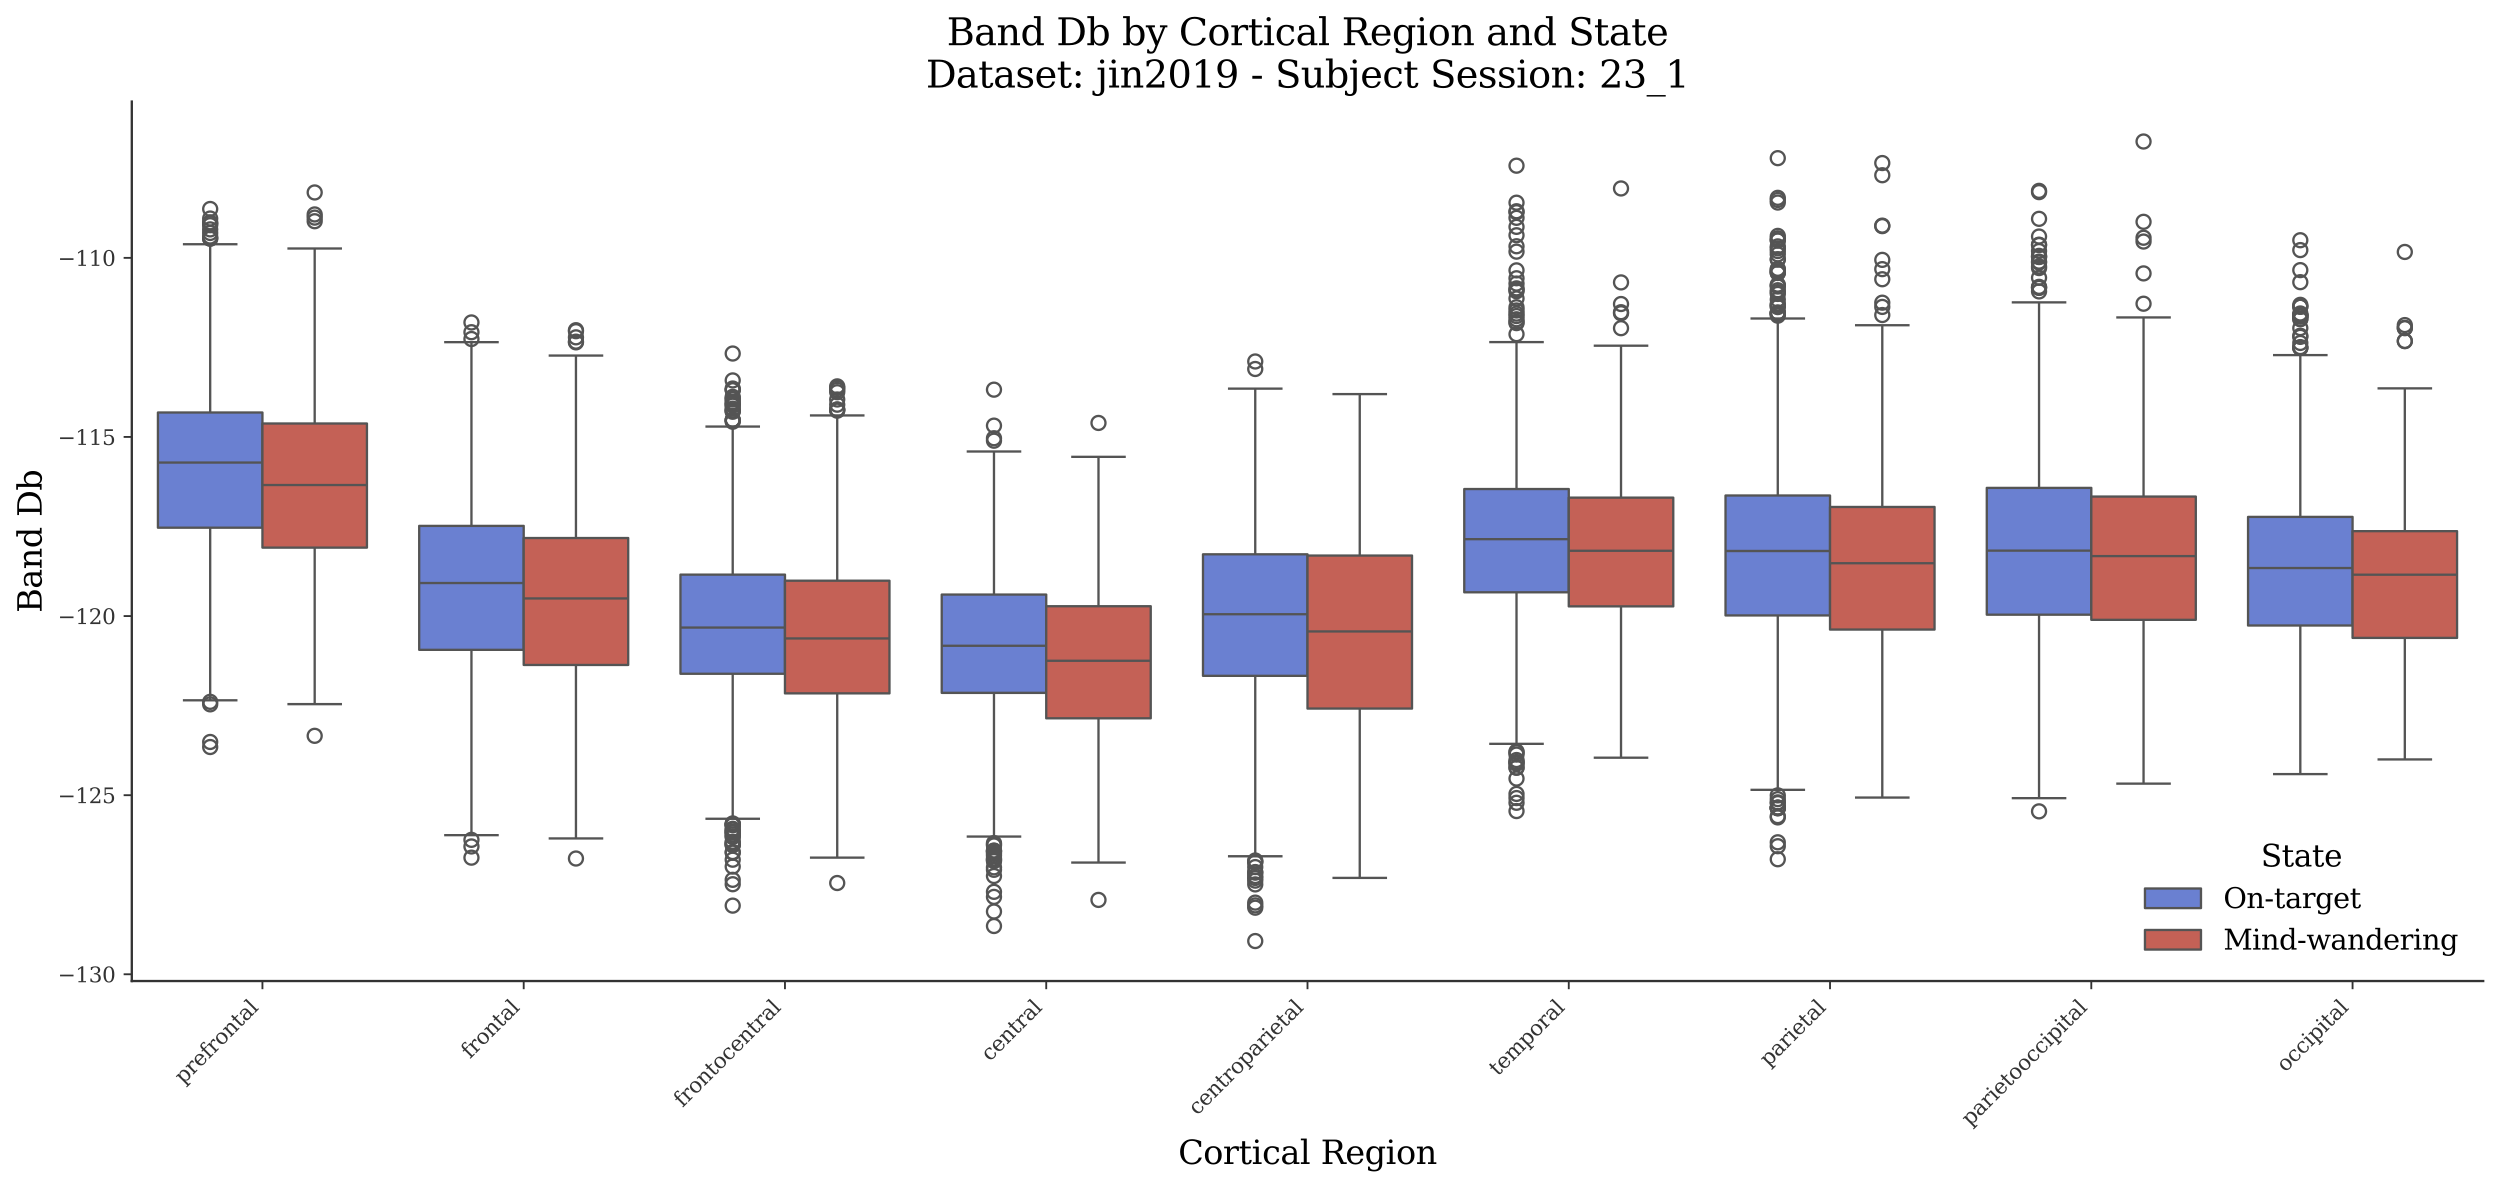 <?xml version="1.0" encoding="utf-8" standalone="no"?>
<!DOCTYPE svg PUBLIC "-//W3C//DTD SVG 1.1//EN"
  "http://www.w3.org/Graphics/SVG/1.1/DTD/svg11.dtd">
<svg xmlns:xlink="http://www.w3.org/1999/xlink" width="1071.11pt" height="509.014pt" viewBox="0 0 1071.11 509.014" xmlns="http://www.w3.org/2000/svg" version="1.1">
 <defs>
  <style type="text/css">*{stroke-linejoin: round; stroke-linecap: butt}</style>
 </defs>
 <g id="figure_1">
  <g id="patch_1">
   <path d="M 0 509.014 
L 1071.11 509.014 
L 1071.11 0 
L 0 0 
z
" style="fill: #ffffff"/>
  </g>
  <g id="axes_1">
   <g id="patch_2">
    <path d="M 56.47 420.314 
L 1063.91 420.314 
L 1063.91 43.502 
L 56.47 43.502 
z
" style="fill: #ffffff"/>
   </g>
   <g id="patch_3">
    <path d="M 112.439 -1577.719 
L 112.439 -1577.719 
L 112.439 -1577.719 
L 112.439 -1577.719 
z
" clip-path="url(#p59a4c42025)" style="fill: #6a80d1; stroke: #545454; stroke-linejoin: miter"/>
   </g>
   <g id="patch_4">
    <path d="M 112.439 -1577.719 
L 112.439 -1577.719 
L 112.439 -1577.719 
L 112.439 -1577.719 
z
" clip-path="url(#p59a4c42025)" style="fill: #c46156; stroke: #545454; stroke-linejoin: miter"/>
   </g>
   <g id="matplotlib.axis_1">
    <g id="xtick_1">
     <g id="line2d_1">
      <defs>
       <path id="m39298d29c1" d="M 0 0 
L 0 3.5 
" style="stroke: #333333; stroke-width: 0.8"/>
      </defs>
      <g>
       <use xlink:href="#m39298d29c1" x="112.439" y="420.314" style="fill: #333333; stroke: #333333; stroke-width: 0.8"/>
      </g>
     </g>
     <g id="text_1">
      <!-- prefrontal -->
      <g style="fill: #333333" transform="translate(78.518 464.747) rotate(-45) scale(0.09 -0.09)">
       <defs>
        <path id="DejaVuSerif-70" d="M 1313 1825 
L 1313 1497 
Q 1313 897 1542 583 
Q 1772 269 2209 269 
Q 2650 269 2876 622 
Q 3103 975 3103 1663 
Q 3103 2353 2876 2703 
Q 2650 3053 2209 3053 
Q 1772 3053 1542 2737 
Q 1313 2422 1313 1825 
z
M 738 2988 
L 184 2988 
L 184 3322 
L 1313 3322 
L 1313 2803 
Q 1481 3116 1742 3264 
Q 2003 3413 2388 3413 
Q 3000 3413 3387 2928 
Q 3775 2444 3775 1663 
Q 3775 881 3387 395 
Q 3000 -91 2388 -91 
Q 2003 -91 1742 57 
Q 1481 206 1313 519 
L 1313 -997 
L 1856 -997 
L 1856 -1331 
L 184 -1331 
L 184 -997 
L 738 -997 
L 738 2988 
z
" transform="scale(0.016)"/>
        <path id="DejaVuSerif-72" d="M 3059 3328 
L 3059 2497 
L 2728 2497 
Q 2713 2744 2591 2866 
Q 2469 2988 2234 2988 
Q 1809 2988 1582 2694 
Q 1356 2400 1356 1850 
L 1356 331 
L 2022 331 
L 2022 0 
L 263 0 
L 263 331 
L 781 331 
L 781 2994 
L 231 2994 
L 231 3322 
L 1356 3322 
L 1356 2731 
Q 1525 3078 1790 3245 
Q 2056 3413 2438 3413 
Q 2578 3413 2733 3391 
Q 2888 3369 3059 3328 
z
" transform="scale(0.016)"/>
        <path id="DejaVuSerif-65" d="M 3469 1600 
L 991 1600 
L 991 1575 
Q 991 903 1244 561 
Q 1497 219 1991 219 
Q 2369 219 2611 417 
Q 2853 616 2950 1006 
L 3413 1006 
Q 3275 459 2904 184 
Q 2534 -91 1931 -91 
Q 1203 -91 761 389 
Q 319 869 319 1663 
Q 319 2450 753 2931 
Q 1188 3413 1894 3413 
Q 2647 3413 3050 2948 
Q 3453 2484 3469 1600 
z
M 2791 1931 
Q 2772 2513 2545 2808 
Q 2319 3103 1894 3103 
Q 1497 3103 1269 2806 
Q 1041 2509 991 1931 
L 2791 1931 
z
" transform="scale(0.016)"/>
        <path id="DejaVuSerif-66" d="M 2753 4078 
L 2450 4078 
Q 2447 4313 2317 4434 
Q 2188 4556 1941 4556 
Q 1619 4556 1487 4379 
Q 1356 4203 1356 3750 
L 1356 3322 
L 2284 3322 
L 2284 2988 
L 1356 2988 
L 1356 331 
L 2094 331 
L 2094 0 
L 231 0 
L 231 331 
L 781 331 
L 781 2988 
L 231 2988 
L 231 3322 
L 781 3322 
L 781 3738 
Q 781 4294 1070 4578 
Q 1359 4863 1919 4863 
Q 2128 4863 2337 4825 
Q 2547 4788 2753 4709 
L 2753 4078 
z
" transform="scale(0.016)"/>
        <path id="DejaVuSerif-6f" d="M 1925 219 
Q 2388 219 2623 584 
Q 2859 950 2859 1663 
Q 2859 2375 2623 2739 
Q 2388 3103 1925 3103 
Q 1463 3103 1227 2739 
Q 991 2375 991 1663 
Q 991 950 1228 584 
Q 1466 219 1925 219 
z
M 1925 -91 
Q 1200 -91 759 389 
Q 319 869 319 1663 
Q 319 2456 758 2934 
Q 1197 3413 1925 3413 
Q 2653 3413 3092 2934 
Q 3531 2456 3531 1663 
Q 3531 869 3092 389 
Q 2653 -91 1925 -91 
z
" transform="scale(0.016)"/>
        <path id="DejaVuSerif-6e" d="M 263 0 
L 263 331 
L 781 331 
L 781 2988 
L 231 2988 
L 231 3322 
L 1356 3322 
L 1356 2731 
Q 1516 3069 1770 3241 
Q 2025 3413 2363 3413 
Q 2913 3413 3172 3097 
Q 3431 2781 3431 2113 
L 3431 331 
L 3944 331 
L 3944 0 
L 2356 0 
L 2356 331 
L 2853 331 
L 2853 1931 
Q 2853 2541 2703 2767 
Q 2553 2994 2175 2994 
Q 1775 2994 1565 2701 
Q 1356 2409 1356 1850 
L 1356 331 
L 1856 331 
L 1856 0 
L 263 0 
z
" transform="scale(0.016)"/>
        <path id="DejaVuSerif-74" d="M 691 2988 
L 184 2988 
L 184 3322 
L 691 3322 
L 691 4353 
L 1269 4353 
L 1269 3322 
L 2350 3322 
L 2350 2988 
L 1269 2988 
L 1269 878 
Q 1269 456 1350 337 
Q 1431 219 1650 219 
Q 1875 219 1978 351 
Q 2081 484 2088 781 
L 2522 781 
Q 2497 328 2275 118 
Q 2053 -91 1600 -91 
Q 1103 -91 897 129 
Q 691 350 691 878 
L 691 2988 
z
" transform="scale(0.016)"/>
        <path id="DejaVuSerif-61" d="M 2547 1044 
L 2547 1747 
L 1806 1747 
Q 1378 1747 1168 1562 
Q 959 1378 959 997 
Q 959 650 1171 447 
Q 1384 244 1747 244 
Q 2106 244 2326 466 
Q 2547 688 2547 1044 
z
M 3122 2075 
L 3122 331 
L 3634 331 
L 3634 0 
L 2547 0 
L 2547 359 
Q 2356 128 2106 18 
Q 1856 -91 1522 -91 
Q 969 -91 644 203 
Q 319 497 319 997 
Q 319 1513 691 1797 
Q 1063 2081 1741 2081 
L 2547 2081 
L 2547 2309 
Q 2547 2688 2317 2895 
Q 2088 3103 1672 3103 
Q 1328 3103 1125 2947 
Q 922 2791 872 2484 
L 575 2484 
L 575 3156 
Q 875 3284 1158 3348 
Q 1441 3413 1709 3413 
Q 2400 3413 2761 3070 
Q 3122 2728 3122 2075 
z
" transform="scale(0.016)"/>
        <path id="DejaVuSerif-6c" d="M 1313 331 
L 1856 331 
L 1856 0 
L 184 0 
L 184 331 
L 738 331 
L 738 4531 
L 184 4531 
L 184 4863 
L 1313 4863 
L 1313 331 
z
" transform="scale(0.016)"/>
       </defs>
       <use xlink:href="#DejaVuSerif-70"/>
       <use xlink:href="#DejaVuSerif-72" transform="translate(64.014 0)"/>
       <use xlink:href="#DejaVuSerif-65" transform="translate(111.816 0)"/>
       <use xlink:href="#DejaVuSerif-66" transform="translate(170.996 0)"/>
       <use xlink:href="#DejaVuSerif-72" transform="translate(208.008 0)"/>
       <use xlink:href="#DejaVuSerif-6f" transform="translate(255.811 0)"/>
       <use xlink:href="#DejaVuSerif-6e" transform="translate(316.016 0)"/>
       <use xlink:href="#DejaVuSerif-74" transform="translate(380.42 0)"/>
       <use xlink:href="#DejaVuSerif-61" transform="translate(420.605 0)"/>
       <use xlink:href="#DejaVuSerif-6c" transform="translate(480.225 0)"/>
      </g>
     </g>
    </g>
    <g id="xtick_2">
     <g id="line2d_2">
      <g>
       <use xlink:href="#m39298d29c1" x="224.377" y="420.314" style="fill: #333333; stroke: #333333; stroke-width: 0.8"/>
      </g>
     </g>
     <g id="text_2">
      <!-- frontal -->
      <g style="fill: #333333" transform="translate(201.338 453.865) rotate(-45) scale(0.09 -0.09)">
       <use xlink:href="#DejaVuSerif-66"/>
       <use xlink:href="#DejaVuSerif-72" transform="translate(37.012 0)"/>
       <use xlink:href="#DejaVuSerif-6f" transform="translate(84.814 0)"/>
       <use xlink:href="#DejaVuSerif-6e" transform="translate(145.02 0)"/>
       <use xlink:href="#DejaVuSerif-74" transform="translate(209.424 0)"/>
       <use xlink:href="#DejaVuSerif-61" transform="translate(249.609 0)"/>
       <use xlink:href="#DejaVuSerif-6c" transform="translate(309.229 0)"/>
      </g>
     </g>
    </g>
    <g id="xtick_3">
     <g id="line2d_3">
      <g>
       <use xlink:href="#m39298d29c1" x="336.314" y="420.314" style="fill: #333333; stroke: #333333; stroke-width: 0.8"/>
      </g>
     </g>
     <g id="text_3">
      <!-- frontocentral -->
      <g style="fill: #333333" transform="translate(292.416 474.725) rotate(-45) scale(0.09 -0.09)">
       <defs>
        <path id="DejaVuSerif-63" d="M 3291 997 
Q 3169 466 2822 187 
Q 2475 -91 1925 -91 
Q 1200 -91 759 389 
Q 319 869 319 1663 
Q 319 2459 759 2936 
Q 1200 3413 1925 3413 
Q 2241 3413 2553 3339 
Q 2866 3266 3181 3116 
L 3181 2266 
L 2847 2266 
Q 2781 2703 2561 2903 
Q 2341 3103 1931 3103 
Q 1466 3103 1228 2742 
Q 991 2381 991 1663 
Q 991 944 1227 581 
Q 1463 219 1931 219 
Q 2303 219 2525 412 
Q 2747 606 2828 997 
L 3291 997 
z
" transform="scale(0.016)"/>
       </defs>
       <use xlink:href="#DejaVuSerif-66"/>
       <use xlink:href="#DejaVuSerif-72" transform="translate(37.012 0)"/>
       <use xlink:href="#DejaVuSerif-6f" transform="translate(84.814 0)"/>
       <use xlink:href="#DejaVuSerif-6e" transform="translate(145.02 0)"/>
       <use xlink:href="#DejaVuSerif-74" transform="translate(209.424 0)"/>
       <use xlink:href="#DejaVuSerif-6f" transform="translate(249.609 0)"/>
       <use xlink:href="#DejaVuSerif-63" transform="translate(309.814 0)"/>
       <use xlink:href="#DejaVuSerif-65" transform="translate(365.82 0)"/>
       <use xlink:href="#DejaVuSerif-6e" transform="translate(425 0)"/>
       <use xlink:href="#DejaVuSerif-74" transform="translate(489.404 0)"/>
       <use xlink:href="#DejaVuSerif-72" transform="translate(529.59 0)"/>
       <use xlink:href="#DejaVuSerif-61" transform="translate(577.393 0)"/>
       <use xlink:href="#DejaVuSerif-6c" transform="translate(637.012 0)"/>
      </g>
     </g>
    </g>
    <g id="xtick_4">
     <g id="line2d_4">
      <g>
       <use xlink:href="#m39298d29c1" x="448.252" y="420.314" style="fill: #333333; stroke: #333333; stroke-width: 0.8"/>
      </g>
     </g>
     <g id="text_4">
      <!-- central -->
      <g style="fill: #333333" transform="translate(424.07 455.008) rotate(-45) scale(0.09 -0.09)">
       <use xlink:href="#DejaVuSerif-63"/>
       <use xlink:href="#DejaVuSerif-65" transform="translate(56.006 0)"/>
       <use xlink:href="#DejaVuSerif-6e" transform="translate(115.186 0)"/>
       <use xlink:href="#DejaVuSerif-74" transform="translate(179.59 0)"/>
       <use xlink:href="#DejaVuSerif-72" transform="translate(219.775 0)"/>
       <use xlink:href="#DejaVuSerif-61" transform="translate(267.578 0)"/>
       <use xlink:href="#DejaVuSerif-6c" transform="translate(327.197 0)"/>
      </g>
     </g>
    </g>
    <g id="xtick_5">
     <g id="line2d_5">
      <g>
       <use xlink:href="#m39298d29c1" x="560.19" y="420.314" style="fill: #333333; stroke: #333333; stroke-width: 0.8"/>
      </g>
     </g>
     <g id="text_5">
      <!-- centroparietal -->
      <g style="fill: #333333" transform="translate(512.907 478.11) rotate(-45) scale(0.09 -0.09)">
       <defs>
        <path id="DejaVuSerif-69" d="M 622 4353 
Q 622 4497 726 4603 
Q 831 4709 978 4709 
Q 1122 4709 1226 4603 
Q 1331 4497 1331 4353 
Q 1331 4206 1228 4103 
Q 1125 4000 978 4000 
Q 831 4000 726 4103 
Q 622 4206 622 4353 
z
M 1356 331 
L 1900 331 
L 1900 0 
L 231 0 
L 231 331 
L 781 331 
L 781 2988 
L 231 2988 
L 231 3322 
L 1356 3322 
L 1356 331 
z
" transform="scale(0.016)"/>
       </defs>
       <use xlink:href="#DejaVuSerif-63"/>
       <use xlink:href="#DejaVuSerif-65" transform="translate(56.006 0)"/>
       <use xlink:href="#DejaVuSerif-6e" transform="translate(115.186 0)"/>
       <use xlink:href="#DejaVuSerif-74" transform="translate(179.59 0)"/>
       <use xlink:href="#DejaVuSerif-72" transform="translate(219.775 0)"/>
       <use xlink:href="#DejaVuSerif-6f" transform="translate(267.578 0)"/>
       <use xlink:href="#DejaVuSerif-70" transform="translate(327.783 0)"/>
       <use xlink:href="#DejaVuSerif-61" transform="translate(391.797 0)"/>
       <use xlink:href="#DejaVuSerif-72" transform="translate(451.416 0)"/>
       <use xlink:href="#DejaVuSerif-69" transform="translate(499.219 0)"/>
       <use xlink:href="#DejaVuSerif-65" transform="translate(531.201 0)"/>
       <use xlink:href="#DejaVuSerif-74" transform="translate(590.381 0)"/>
       <use xlink:href="#DejaVuSerif-61" transform="translate(630.566 0)"/>
       <use xlink:href="#DejaVuSerif-6c" transform="translate(690.186 0)"/>
      </g>
     </g>
    </g>
    <g id="xtick_6">
     <g id="line2d_6">
      <g>
       <use xlink:href="#m39298d29c1" x="672.128" y="420.314" style="fill: #333333; stroke: #333333; stroke-width: 0.8"/>
      </g>
     </g>
     <g id="text_6">
      <!-- temporal -->
      <g style="fill: #333333" transform="translate(641.668 461.286) rotate(-45) scale(0.09 -0.09)">
       <defs>
        <path id="DejaVuSerif-6d" d="M 3316 2675 
Q 3481 3041 3739 3227 
Q 3997 3413 4341 3413 
Q 4863 3413 5119 3089 
Q 5375 2766 5375 2113 
L 5375 331 
L 5894 331 
L 5894 0 
L 4300 0 
L 4300 331 
L 4800 331 
L 4800 2047 
Q 4800 2556 4650 2772 
Q 4500 2988 4153 2988 
Q 3769 2988 3567 2697 
Q 3366 2406 3366 1850 
L 3366 331 
L 3866 331 
L 3866 0 
L 2291 0 
L 2291 331 
L 2791 331 
L 2791 2069 
Q 2791 2566 2641 2777 
Q 2491 2988 2144 2988 
Q 1759 2988 1557 2697 
Q 1356 2406 1356 1850 
L 1356 331 
L 1856 331 
L 1856 0 
L 263 0 
L 263 331 
L 781 331 
L 781 2994 
L 231 2994 
L 231 3322 
L 1356 3322 
L 1356 2731 
Q 1516 3063 1762 3238 
Q 2009 3413 2322 3413 
Q 2709 3413 2968 3220 
Q 3228 3028 3316 2675 
z
" transform="scale(0.016)"/>
       </defs>
       <use xlink:href="#DejaVuSerif-74"/>
       <use xlink:href="#DejaVuSerif-65" transform="translate(40.186 0)"/>
       <use xlink:href="#DejaVuSerif-6d" transform="translate(99.365 0)"/>
       <use xlink:href="#DejaVuSerif-70" transform="translate(194.189 0)"/>
       <use xlink:href="#DejaVuSerif-6f" transform="translate(258.203 0)"/>
       <use xlink:href="#DejaVuSerif-72" transform="translate(318.408 0)"/>
       <use xlink:href="#DejaVuSerif-61" transform="translate(366.211 0)"/>
       <use xlink:href="#DejaVuSerif-6c" transform="translate(425.83 0)"/>
      </g>
     </g>
    </g>
    <g id="xtick_7">
     <g id="line2d_7">
      <g>
       <use xlink:href="#m39298d29c1" x="784.065" y="420.314" style="fill: #333333; stroke: #333333; stroke-width: 0.8"/>
      </g>
     </g>
     <g id="text_7">
      <!-- parietal -->
      <g style="fill: #333333" transform="translate(757.642 457.25) rotate(-45) scale(0.09 -0.09)">
       <use xlink:href="#DejaVuSerif-70"/>
       <use xlink:href="#DejaVuSerif-61" transform="translate(64.014 0)"/>
       <use xlink:href="#DejaVuSerif-72" transform="translate(123.633 0)"/>
       <use xlink:href="#DejaVuSerif-69" transform="translate(171.436 0)"/>
       <use xlink:href="#DejaVuSerif-65" transform="translate(203.418 0)"/>
       <use xlink:href="#DejaVuSerif-74" transform="translate(262.598 0)"/>
       <use xlink:href="#DejaVuSerif-61" transform="translate(302.783 0)"/>
       <use xlink:href="#DejaVuSerif-6c" transform="translate(362.402 0)"/>
      </g>
     </g>
    </g>
    <g id="xtick_8">
     <g id="line2d_8">
      <g>
       <use xlink:href="#m39298d29c1" x="896.003" y="420.314" style="fill: #333333; stroke: #333333; stroke-width: 0.8"/>
      </g>
     </g>
     <g id="text_8">
      <!-- parietooccipital -->
      <g style="fill: #333333" transform="translate(844.087 482.742) rotate(-45) scale(0.09 -0.09)">
       <use xlink:href="#DejaVuSerif-70"/>
       <use xlink:href="#DejaVuSerif-61" transform="translate(64.014 0)"/>
       <use xlink:href="#DejaVuSerif-72" transform="translate(123.633 0)"/>
       <use xlink:href="#DejaVuSerif-69" transform="translate(171.436 0)"/>
       <use xlink:href="#DejaVuSerif-65" transform="translate(203.418 0)"/>
       <use xlink:href="#DejaVuSerif-74" transform="translate(262.598 0)"/>
       <use xlink:href="#DejaVuSerif-6f" transform="translate(302.783 0)"/>
       <use xlink:href="#DejaVuSerif-6f" transform="translate(362.988 0)"/>
       <use xlink:href="#DejaVuSerif-63" transform="translate(423.193 0)"/>
       <use xlink:href="#DejaVuSerif-63" transform="translate(479.199 0)"/>
       <use xlink:href="#DejaVuSerif-69" transform="translate(535.205 0)"/>
       <use xlink:href="#DejaVuSerif-70" transform="translate(567.188 0)"/>
       <use xlink:href="#DejaVuSerif-69" transform="translate(631.201 0)"/>
       <use xlink:href="#DejaVuSerif-74" transform="translate(663.184 0)"/>
       <use xlink:href="#DejaVuSerif-61" transform="translate(703.369 0)"/>
       <use xlink:href="#DejaVuSerif-6c" transform="translate(762.988 0)"/>
      </g>
     </g>
    </g>
    <g id="xtick_9">
     <g id="line2d_9">
      <g>
       <use xlink:href="#m39298d29c1" x="1007.941" y="420.314" style="fill: #333333; stroke: #333333; stroke-width: 0.8"/>
      </g>
     </g>
     <g id="text_9">
      <!-- occipital -->
      <g style="fill: #333333" transform="translate(979.126 459.641) rotate(-45) scale(0.09 -0.09)">
       <use xlink:href="#DejaVuSerif-6f"/>
       <use xlink:href="#DejaVuSerif-63" transform="translate(60.205 0)"/>
       <use xlink:href="#DejaVuSerif-63" transform="translate(116.211 0)"/>
       <use xlink:href="#DejaVuSerif-69" transform="translate(172.217 0)"/>
       <use xlink:href="#DejaVuSerif-70" transform="translate(204.199 0)"/>
       <use xlink:href="#DejaVuSerif-69" transform="translate(268.213 0)"/>
       <use xlink:href="#DejaVuSerif-74" transform="translate(300.195 0)"/>
       <use xlink:href="#DejaVuSerif-61" transform="translate(340.381 0)"/>
       <use xlink:href="#DejaVuSerif-6c" transform="translate(400 0)"/>
      </g>
     </g>
    </g>
    <g id="text_10">
     <!-- Cortical Region -->
     <g transform="translate(504.808 498.704) scale(0.14 -0.14)">
      <defs>
       <path id="DejaVuSerif-43" d="M 4513 1234 
Q 4306 581 3820 245 
Q 3334 -91 2591 -91 
Q 2134 -91 1743 65 
Q 1353 222 1050 525 
Q 700 875 529 1320 
Q 359 1766 359 2328 
Q 359 3416 987 4083 
Q 1616 4750 2644 4750 
Q 3025 4750 3456 4650 
Q 3888 4550 4384 4347 
L 4384 3272 
L 4031 3272 
Q 3916 3859 3567 4137 
Q 3219 4416 2591 4416 
Q 1844 4416 1459 3886 
Q 1075 3356 1075 2328 
Q 1075 1303 1459 773 
Q 1844 244 2591 244 
Q 3113 244 3450 492 
Q 3788 741 3938 1234 
L 4513 1234 
z
" transform="scale(0.016)"/>
       <path id="DejaVuSerif-20" transform="scale(0.016)"/>
       <path id="DejaVuSerif-52" d="M 3066 2316 
Q 3284 2256 3442 2114 
Q 3600 1972 3725 1716 
L 4403 331 
L 4972 331 
L 4972 0 
L 3872 0 
L 3144 1484 
Q 2934 1916 2759 2042 
Q 2584 2169 2278 2169 
L 1581 2169 
L 1581 331 
L 2241 331 
L 2241 0 
L 353 0 
L 353 331 
L 947 331 
L 947 4331 
L 353 4331 
L 353 4666 
L 2719 4666 
Q 3400 4666 3770 4341 
Q 4141 4016 4141 3419 
Q 4141 2938 3870 2661 
Q 3600 2384 3066 2316 
z
M 1581 2503 
L 2503 2503 
Q 2975 2503 3200 2726 
Q 3425 2950 3425 3419 
Q 3425 3888 3200 4109 
Q 2975 4331 2503 4331 
L 1581 4331 
L 1581 2503 
z
" transform="scale(0.016)"/>
       <path id="DejaVuSerif-67" d="M 3359 2988 
L 3359 72 
Q 3359 -644 2965 -1033 
Q 2572 -1422 1844 -1422 
Q 1516 -1422 1216 -1362 
Q 916 -1303 641 -1184 
L 641 -488 
L 941 -488 
Q 997 -813 1206 -963 
Q 1416 -1113 1806 -1113 
Q 2313 -1113 2548 -827 
Q 2784 -541 2784 72 
L 2784 519 
Q 2616 206 2355 57 
Q 2094 -91 1709 -91 
Q 1097 -91 708 395 
Q 319 881 319 1663 
Q 319 2444 706 2928 
Q 1094 3413 1709 3413 
Q 2094 3413 2355 3264 
Q 2616 3116 2784 2803 
L 2784 3322 
L 3909 3322 
L 3909 2988 
L 3359 2988 
z
M 2784 1825 
Q 2784 2422 2554 2737 
Q 2325 3053 1888 3053 
Q 1444 3053 1217 2703 
Q 991 2353 991 1663 
Q 991 975 1217 622 
Q 1444 269 1888 269 
Q 2325 269 2554 583 
Q 2784 897 2784 1497 
L 2784 1825 
z
" transform="scale(0.016)"/>
      </defs>
      <use xlink:href="#DejaVuSerif-43"/>
      <use xlink:href="#DejaVuSerif-6f" transform="translate(76.514 0)"/>
      <use xlink:href="#DejaVuSerif-72" transform="translate(136.719 0)"/>
      <use xlink:href="#DejaVuSerif-74" transform="translate(184.521 0)"/>
      <use xlink:href="#DejaVuSerif-69" transform="translate(224.707 0)"/>
      <use xlink:href="#DejaVuSerif-63" transform="translate(256.689 0)"/>
      <use xlink:href="#DejaVuSerif-61" transform="translate(312.695 0)"/>
      <use xlink:href="#DejaVuSerif-6c" transform="translate(372.314 0)"/>
      <use xlink:href="#DejaVuSerif-20" transform="translate(404.297 0)"/>
      <use xlink:href="#DejaVuSerif-52" transform="translate(436.084 0)"/>
      <use xlink:href="#DejaVuSerif-65" transform="translate(511.377 0)"/>
      <use xlink:href="#DejaVuSerif-67" transform="translate(570.557 0)"/>
      <use xlink:href="#DejaVuSerif-69" transform="translate(634.57 0)"/>
      <use xlink:href="#DejaVuSerif-6f" transform="translate(666.553 0)"/>
      <use xlink:href="#DejaVuSerif-6e" transform="translate(726.758 0)"/>
     </g>
    </g>
   </g>
   <g id="matplotlib.axis_2">
    <g id="ytick_1">
     <g id="line2d_10">
      <defs>
       <path id="m645515cd96" d="M 0 0 
L -3.5 0 
" style="stroke: #333333; stroke-width: 0.8"/>
      </defs>
      <g>
       <use xlink:href="#m645515cd96" x="56.47" y="417.423" style="fill: #333333; stroke: #333333; stroke-width: 0.8"/>
      </g>
     </g>
     <g id="text_11">
      <!-- −130 -->
      <g style="fill: #333333" transform="translate(24.749 420.842) scale(0.09 -0.09)">
       <defs>
        <path id="DejaVuSerif-2212" d="M 678 2259 
L 4684 2259 
L 4684 1753 
L 678 1753 
L 678 2259 
z
" transform="scale(0.016)"/>
        <path id="DejaVuSerif-31" d="M 909 0 
L 909 331 
L 1722 331 
L 1722 4213 
L 781 3603 
L 781 4013 
L 1919 4750 
L 2350 4750 
L 2350 331 
L 3163 331 
L 3163 0 
L 909 0 
z
" transform="scale(0.016)"/>
        <path id="DejaVuSerif-33" d="M 622 4469 
Q 988 4606 1323 4678 
Q 1659 4750 1953 4750 
Q 2638 4750 3022 4454 
Q 3406 4159 3406 3634 
Q 3406 3213 3140 2930 
Q 2875 2647 2388 2547 
Q 2963 2466 3280 2130 
Q 3597 1794 3597 1259 
Q 3597 606 3158 257 
Q 2719 -91 1894 -91 
Q 1528 -91 1179 -12 
Q 831 66 488 225 
L 488 1131 
L 838 1131 
Q 869 681 1141 450 
Q 1413 219 1906 219 
Q 2384 219 2661 495 
Q 2938 772 2938 1253 
Q 2938 1803 2653 2086 
Q 2369 2369 1819 2369 
L 1522 2369 
L 1522 2688 
L 1678 2688 
Q 2225 2688 2498 2914 
Q 2772 3141 2772 3597 
Q 2772 4006 2547 4223 
Q 2322 4441 1900 4441 
Q 1478 4441 1245 4241 
Q 1013 4041 972 3647 
L 622 3647 
L 622 4469 
z
" transform="scale(0.016)"/>
        <path id="DejaVuSerif-30" d="M 2034 219 
Q 2513 219 2750 744 
Q 2988 1269 2988 2328 
Q 2988 3391 2750 3916 
Q 2513 4441 2034 4441 
Q 1556 4441 1318 3916 
Q 1081 3391 1081 2328 
Q 1081 1269 1318 744 
Q 1556 219 2034 219 
z
M 2034 -91 
Q 1275 -91 848 546 
Q 422 1184 422 2328 
Q 422 3475 848 4112 
Q 1275 4750 2034 4750 
Q 2797 4750 3222 4112 
Q 3647 3475 3647 2328 
Q 3647 1184 3222 546 
Q 2797 -91 2034 -91 
z
" transform="scale(0.016)"/>
       </defs>
       <use xlink:href="#DejaVuSerif-2212"/>
       <use xlink:href="#DejaVuSerif-31" transform="translate(83.789 0)"/>
       <use xlink:href="#DejaVuSerif-33" transform="translate(147.412 0)"/>
       <use xlink:href="#DejaVuSerif-30" transform="translate(211.035 0)"/>
      </g>
     </g>
    </g>
    <g id="ytick_2">
     <g id="line2d_11">
      <g>
       <use xlink:href="#m645515cd96" x="56.47" y="340.687" style="fill: #333333; stroke: #333333; stroke-width: 0.8"/>
      </g>
     </g>
     <g id="text_12">
      <!-- −125 -->
      <g style="fill: #333333" transform="translate(24.749 344.106) scale(0.09 -0.09)">
       <defs>
        <path id="DejaVuSerif-32" d="M 819 3553 
L 469 3553 
L 469 4384 
Q 803 4563 1142 4656 
Q 1481 4750 1806 4750 
Q 2534 4750 2956 4397 
Q 3378 4044 3378 3438 
Q 3378 2753 2422 1800 
Q 2347 1728 2309 1691 
L 1131 513 
L 3078 513 
L 3078 1088 
L 3444 1088 
L 3444 0 
L 434 0 
L 434 341 
L 1850 1753 
Q 2319 2222 2519 2614 
Q 2719 3006 2719 3438 
Q 2719 3909 2473 4175 
Q 2228 4441 1797 4441 
Q 1350 4441 1106 4219 
Q 863 3997 819 3553 
z
" transform="scale(0.016)"/>
        <path id="DejaVuSerif-35" d="M 3219 4666 
L 3219 4153 
L 1081 4153 
L 1081 2816 
Q 1244 2928 1461 2984 
Q 1678 3041 1947 3041 
Q 2703 3041 3140 2622 
Q 3578 2203 3578 1478 
Q 3578 738 3136 323 
Q 2694 -91 1894 -91 
Q 1572 -91 1234 -12 
Q 897 66 544 225 
L 544 1131 
L 897 1131 
Q 925 688 1179 453 
Q 1434 219 1894 219 
Q 2388 219 2653 544 
Q 2919 869 2919 1478 
Q 2919 2084 2655 2407 
Q 2391 2731 1894 2731 
Q 1613 2731 1398 2631 
Q 1184 2531 1019 2322 
L 750 2322 
L 750 4666 
L 3219 4666 
z
" transform="scale(0.016)"/>
       </defs>
       <use xlink:href="#DejaVuSerif-2212"/>
       <use xlink:href="#DejaVuSerif-31" transform="translate(83.789 0)"/>
       <use xlink:href="#DejaVuSerif-32" transform="translate(147.412 0)"/>
       <use xlink:href="#DejaVuSerif-35" transform="translate(211.035 0)"/>
      </g>
     </g>
    </g>
    <g id="ytick_3">
     <g id="line2d_12">
      <g>
       <use xlink:href="#m645515cd96" x="56.47" y="263.951" style="fill: #333333; stroke: #333333; stroke-width: 0.8"/>
      </g>
     </g>
     <g id="text_13">
      <!-- −120 -->
      <g style="fill: #333333" transform="translate(24.749 267.37) scale(0.09 -0.09)">
       <use xlink:href="#DejaVuSerif-2212"/>
       <use xlink:href="#DejaVuSerif-31" transform="translate(83.789 0)"/>
       <use xlink:href="#DejaVuSerif-32" transform="translate(147.412 0)"/>
       <use xlink:href="#DejaVuSerif-30" transform="translate(211.035 0)"/>
      </g>
     </g>
    </g>
    <g id="ytick_4">
     <g id="line2d_13">
      <g>
       <use xlink:href="#m645515cd96" x="56.47" y="187.214" style="fill: #333333; stroke: #333333; stroke-width: 0.8"/>
      </g>
     </g>
     <g id="text_14">
      <!-- −115 -->
      <g style="fill: #333333" transform="translate(24.749 190.634) scale(0.09 -0.09)">
       <use xlink:href="#DejaVuSerif-2212"/>
       <use xlink:href="#DejaVuSerif-31" transform="translate(83.789 0)"/>
       <use xlink:href="#DejaVuSerif-31" transform="translate(147.412 0)"/>
       <use xlink:href="#DejaVuSerif-35" transform="translate(211.035 0)"/>
      </g>
     </g>
    </g>
    <g id="ytick_5">
     <g id="line2d_14">
      <g>
       <use xlink:href="#m645515cd96" x="56.47" y="110.478" style="fill: #333333; stroke: #333333; stroke-width: 0.8"/>
      </g>
     </g>
     <g id="text_15">
      <!-- −110 -->
      <g style="fill: #333333" transform="translate(24.749 113.897) scale(0.09 -0.09)">
       <use xlink:href="#DejaVuSerif-2212"/>
       <use xlink:href="#DejaVuSerif-31" transform="translate(83.789 0)"/>
       <use xlink:href="#DejaVuSerif-31" transform="translate(147.412 0)"/>
       <use xlink:href="#DejaVuSerif-30" transform="translate(211.035 0)"/>
      </g>
     </g>
    </g>
    <g id="text_16">
     <!-- Band Db -->
     <g transform="translate(17.838 262.533) rotate(-90) scale(0.14 -0.14)">
      <defs>
       <path id="DejaVuSerif-42" d="M 1581 331 
L 2516 331 
Q 3078 331 3337 575 
Q 3597 819 3597 1350 
Q 3597 1878 3339 2120 
Q 3081 2363 2516 2363 
L 1581 2363 
L 1581 331 
z
M 1581 2694 
L 2375 2694 
Q 2888 2694 3123 2891 
Q 3359 3088 3359 3513 
Q 3359 3941 3123 4136 
Q 2888 4331 2375 4331 
L 1581 4331 
L 1581 2694 
z
M 353 0 
L 353 331 
L 947 331 
L 947 4331 
L 353 4331 
L 353 4666 
L 2656 4666 
Q 3363 4666 3720 4377 
Q 4078 4088 4078 3513 
Q 4078 3097 3829 2850 
Q 3581 2603 3103 2547 
Q 3697 2472 4005 2167 
Q 4313 1863 4313 1350 
Q 4313 656 3875 328 
Q 3438 0 2509 0 
L 353 0 
z
" transform="scale(0.016)"/>
       <path id="DejaVuSerif-64" d="M 3359 331 
L 3909 331 
L 3909 0 
L 2784 0 
L 2784 519 
Q 2616 206 2355 57 
Q 2094 -91 1709 -91 
Q 1097 -91 708 395 
Q 319 881 319 1663 
Q 319 2444 706 2928 
Q 1094 3413 1709 3413 
Q 2094 3413 2355 3264 
Q 2616 3116 2784 2803 
L 2784 4531 
L 2241 4531 
L 2241 4863 
L 3359 4863 
L 3359 331 
z
M 2784 1497 
L 2784 1825 
Q 2784 2422 2554 2737 
Q 2325 3053 1888 3053 
Q 1444 3053 1217 2703 
Q 991 2353 991 1663 
Q 991 975 1217 622 
Q 1444 269 1888 269 
Q 2325 269 2554 583 
Q 2784 897 2784 1497 
z
" transform="scale(0.016)"/>
       <path id="DejaVuSerif-44" d="M 1581 331 
L 2163 331 
Q 3072 331 3558 850 
Q 4044 1369 4044 2338 
Q 4044 3306 3559 3818 
Q 3075 4331 2163 4331 
L 1581 4331 
L 1581 331 
z
M 353 0 
L 353 331 
L 947 331 
L 947 4331 
L 353 4331 
L 353 4666 
L 2209 4666 
Q 3416 4666 4089 4050 
Q 4763 3434 4763 2338 
Q 4763 1238 4088 619 
Q 3413 0 2209 0 
L 353 0 
z
" transform="scale(0.016)"/>
       <path id="DejaVuSerif-62" d="M 738 331 
L 738 4531 
L 184 4531 
L 184 4863 
L 1313 4863 
L 1313 2803 
Q 1481 3116 1742 3264 
Q 2003 3413 2388 3413 
Q 3000 3413 3387 2928 
Q 3775 2444 3775 1663 
Q 3775 881 3387 395 
Q 3000 -91 2388 -91 
Q 2003 -91 1742 57 
Q 1481 206 1313 519 
L 1313 0 
L 184 0 
L 184 331 
L 738 331 
z
M 1313 1497 
Q 1313 897 1542 583 
Q 1772 269 2209 269 
Q 2650 269 2876 622 
Q 3103 975 3103 1663 
Q 3103 2353 2876 2703 
Q 2650 3053 2209 3053 
Q 1772 3053 1542 2737 
Q 1313 2422 1313 1825 
L 1313 1497 
z
" transform="scale(0.016)"/>
      </defs>
      <use xlink:href="#DejaVuSerif-42"/>
      <use xlink:href="#DejaVuSerif-61" transform="translate(73.486 0)"/>
      <use xlink:href="#DejaVuSerif-6e" transform="translate(133.105 0)"/>
      <use xlink:href="#DejaVuSerif-64" transform="translate(197.51 0)"/>
      <use xlink:href="#DejaVuSerif-20" transform="translate(261.523 0)"/>
      <use xlink:href="#DejaVuSerif-44" transform="translate(293.311 0)"/>
      <use xlink:href="#DejaVuSerif-62" transform="translate(373.486 0)"/>
     </g>
    </g>
   </g>
   <g id="patch_5">
    <path d="M 67.664 226.086 
L 112.439 226.086 
L 112.439 176.743 
L 67.664 176.743 
L 67.664 226.086 
z
" clip-path="url(#p59a4c42025)" style="fill: #6a80d1; stroke: #545454; stroke-linejoin: miter"/>
   </g>
   <g id="line2d_15">
    <path d="M 90.051 226.086 
L 90.051 300.035 
" clip-path="url(#p59a4c42025)" style="fill: none; stroke: #545454"/>
   </g>
   <g id="line2d_16">
    <path d="M 90.051 176.743 
L 90.051 104.649 
" clip-path="url(#p59a4c42025)" style="fill: none; stroke: #545454"/>
   </g>
   <g id="line2d_17">
    <path d="M 78.857 300.035 
L 101.245 300.035 
" clip-path="url(#p59a4c42025)" style="fill: none; stroke: #545454; stroke-linecap: square"/>
   </g>
   <g id="line2d_18">
    <path d="M 78.857 104.649 
L 101.245 104.649 
" clip-path="url(#p59a4c42025)" style="fill: none; stroke: #545454; stroke-linecap: square"/>
   </g>
   <g id="line2d_19">
    <defs>
     <path id="m2db6ee0171" d="M 0 3 
C 0.796 3 1.559 2.684 2.121 2.121 
C 2.684 1.559 3 0.796 3 0 
C 3 -0.796 2.684 -1.559 2.121 -2.121 
C 1.559 -2.684 0.796 -3 0 -3 
C -0.796 -3 -1.559 -2.684 -2.121 -2.121 
C -2.684 -1.559 -3 -0.796 -3 0 
C -3 0.796 -2.684 1.559 -2.121 2.121 
C -1.559 2.684 -0.796 3 0 3 
z
" style="stroke: #545454"/>
    </defs>
    <g clip-path="url(#p59a4c42025)">
     <use xlink:href="#m2db6ee0171" x="90.051" y="317.893" style="fill-opacity: 0; stroke: #545454"/>
     <use xlink:href="#m2db6ee0171" x="90.051" y="320.055" style="fill-opacity: 0; stroke: #545454"/>
     <use xlink:href="#m2db6ee0171" x="90.051" y="300.7" style="fill-opacity: 0; stroke: #545454"/>
     <use xlink:href="#m2db6ee0171" x="90.051" y="301.773" style="fill-opacity: 0; stroke: #545454"/>
     <use xlink:href="#m2db6ee0171" x="90.051" y="95.262" style="fill-opacity: 0; stroke: #545454"/>
     <use xlink:href="#m2db6ee0171" x="90.051" y="98.281" style="fill-opacity: 0; stroke: #545454"/>
     <use xlink:href="#m2db6ee0171" x="90.051" y="102.217" style="fill-opacity: 0; stroke: #545454"/>
     <use xlink:href="#m2db6ee0171" x="90.051" y="99.808" style="fill-opacity: 0; stroke: #545454"/>
     <use xlink:href="#m2db6ee0171" x="90.051" y="89.535" style="fill-opacity: 0; stroke: #545454"/>
     <use xlink:href="#m2db6ee0171" x="90.051" y="95.73" style="fill-opacity: 0; stroke: #545454"/>
     <use xlink:href="#m2db6ee0171" x="90.051" y="93.629" style="fill-opacity: 0; stroke: #545454"/>
     <use xlink:href="#m2db6ee0171" x="90.051" y="102.224" style="fill-opacity: 0; stroke: #545454"/>
     <use xlink:href="#m2db6ee0171" x="90.051" y="96.479" style="fill-opacity: 0; stroke: #545454"/>
     <use xlink:href="#m2db6ee0171" x="90.051" y="101.33" style="fill-opacity: 0; stroke: #545454"/>
    </g>
   </g>
   <g id="patch_6">
    <path d="M 179.601 278.407 
L 224.377 278.407 
L 224.377 225.307 
L 179.601 225.307 
L 179.601 278.407 
z
" clip-path="url(#p59a4c42025)" style="fill: #6a80d1; stroke: #545454; stroke-linejoin: miter"/>
   </g>
   <g id="line2d_20">
    <path d="M 201.989 278.407 
L 201.989 357.826 
" clip-path="url(#p59a4c42025)" style="fill: none; stroke: #545454"/>
   </g>
   <g id="line2d_21">
    <path d="M 201.989 225.307 
L 201.989 146.599 
" clip-path="url(#p59a4c42025)" style="fill: none; stroke: #545454"/>
   </g>
   <g id="line2d_22">
    <path d="M 190.795 357.826 
L 213.183 357.826 
" clip-path="url(#p59a4c42025)" style="fill: none; stroke: #545454; stroke-linecap: square"/>
   </g>
   <g id="line2d_23">
    <path d="M 190.795 146.599 
L 213.183 146.599 
" clip-path="url(#p59a4c42025)" style="fill: none; stroke: #545454; stroke-linecap: square"/>
   </g>
   <g id="line2d_24">
    <g clip-path="url(#p59a4c42025)">
     <use xlink:href="#m2db6ee0171" x="201.989" y="359.829" style="fill-opacity: 0; stroke: #545454"/>
     <use xlink:href="#m2db6ee0171" x="201.989" y="367.46" style="fill-opacity: 0; stroke: #545454"/>
     <use xlink:href="#m2db6ee0171" x="201.989" y="362.661" style="fill-opacity: 0; stroke: #545454"/>
     <use xlink:href="#m2db6ee0171" x="201.989" y="138.15" style="fill-opacity: 0; stroke: #545454"/>
     <use xlink:href="#m2db6ee0171" x="201.989" y="142.329" style="fill-opacity: 0; stroke: #545454"/>
     <use xlink:href="#m2db6ee0171" x="201.989" y="145.251" style="fill-opacity: 0; stroke: #545454"/>
    </g>
   </g>
   <g id="patch_7">
    <path d="M 291.539 288.676 
L 336.314 288.676 
L 336.314 246.19 
L 291.539 246.19 
L 291.539 288.676 
z
" clip-path="url(#p59a4c42025)" style="fill: #6a80d1; stroke: #545454; stroke-linejoin: miter"/>
   </g>
   <g id="line2d_25">
    <path d="M 313.927 288.676 
L 313.927 350.787 
" clip-path="url(#p59a4c42025)" style="fill: none; stroke: #545454"/>
   </g>
   <g id="line2d_26">
    <path d="M 313.927 246.19 
L 313.927 182.773 
" clip-path="url(#p59a4c42025)" style="fill: none; stroke: #545454"/>
   </g>
   <g id="line2d_27">
    <path d="M 302.733 350.787 
L 325.121 350.787 
" clip-path="url(#p59a4c42025)" style="fill: none; stroke: #545454; stroke-linecap: square"/>
   </g>
   <g id="line2d_28">
    <path d="M 302.733 182.773 
L 325.121 182.773 
" clip-path="url(#p59a4c42025)" style="fill: none; stroke: #545454; stroke-linecap: square"/>
   </g>
   <g id="line2d_29">
    <g clip-path="url(#p59a4c42025)">
     <use xlink:href="#m2db6ee0171" x="313.927" y="353.319" style="fill-opacity: 0; stroke: #545454"/>
     <use xlink:href="#m2db6ee0171" x="313.927" y="355.469" style="fill-opacity: 0; stroke: #545454"/>
     <use xlink:href="#m2db6ee0171" x="313.927" y="357.494" style="fill-opacity: 0; stroke: #545454"/>
     <use xlink:href="#m2db6ee0171" x="313.927" y="353.527" style="fill-opacity: 0; stroke: #545454"/>
     <use xlink:href="#m2db6ee0171" x="313.927" y="361.668" style="fill-opacity: 0; stroke: #545454"/>
     <use xlink:href="#m2db6ee0171" x="313.927" y="376.953" style="fill-opacity: 0; stroke: #545454"/>
     <use xlink:href="#m2db6ee0171" x="313.927" y="388.011" style="fill-opacity: 0; stroke: #545454"/>
     <use xlink:href="#m2db6ee0171" x="313.927" y="358.623" style="fill-opacity: 0; stroke: #545454"/>
     <use xlink:href="#m2db6ee0171" x="313.927" y="365.049" style="fill-opacity: 0; stroke: #545454"/>
     <use xlink:href="#m2db6ee0171" x="313.927" y="353.375" style="fill-opacity: 0; stroke: #545454"/>
     <use xlink:href="#m2db6ee0171" x="313.927" y="371.272" style="fill-opacity: 0; stroke: #545454"/>
     <use xlink:href="#m2db6ee0171" x="313.927" y="356.306" style="fill-opacity: 0; stroke: #545454"/>
     <use xlink:href="#m2db6ee0171" x="313.927" y="353.2" style="fill-opacity: 0; stroke: #545454"/>
     <use xlink:href="#m2db6ee0171" x="313.927" y="378.841" style="fill-opacity: 0; stroke: #545454"/>
     <use xlink:href="#m2db6ee0171" x="313.927" y="365.323" style="fill-opacity: 0; stroke: #545454"/>
     <use xlink:href="#m2db6ee0171" x="313.927" y="358.274" style="fill-opacity: 0; stroke: #545454"/>
     <use xlink:href="#m2db6ee0171" x="313.927" y="352.801" style="fill-opacity: 0; stroke: #545454"/>
     <use xlink:href="#m2db6ee0171" x="313.927" y="360.639" style="fill-opacity: 0; stroke: #545454"/>
     <use xlink:href="#m2db6ee0171" x="313.927" y="368.335" style="fill-opacity: 0; stroke: #545454"/>
     <use xlink:href="#m2db6ee0171" x="313.927" y="362.178" style="fill-opacity: 0; stroke: #545454"/>
     <use xlink:href="#m2db6ee0171" x="313.927" y="361.878" style="fill-opacity: 0; stroke: #545454"/>
     <use xlink:href="#m2db6ee0171" x="313.927" y="361.05" style="fill-opacity: 0; stroke: #545454"/>
     <use xlink:href="#m2db6ee0171" x="313.927" y="355.099" style="fill-opacity: 0; stroke: #545454"/>
     <use xlink:href="#m2db6ee0171" x="313.927" y="356.577" style="fill-opacity: 0; stroke: #545454"/>
     <use xlink:href="#m2db6ee0171" x="313.927" y="356.654" style="fill-opacity: 0; stroke: #545454"/>
     <use xlink:href="#m2db6ee0171" x="313.927" y="167.036" style="fill-opacity: 0; stroke: #545454"/>
     <use xlink:href="#m2db6ee0171" x="313.927" y="176.418" style="fill-opacity: 0; stroke: #545454"/>
     <use xlink:href="#m2db6ee0171" x="313.927" y="173.82" style="fill-opacity: 0; stroke: #545454"/>
     <use xlink:href="#m2db6ee0171" x="313.927" y="179.894" style="fill-opacity: 0; stroke: #545454"/>
     <use xlink:href="#m2db6ee0171" x="313.927" y="173.439" style="fill-opacity: 0; stroke: #545454"/>
     <use xlink:href="#m2db6ee0171" x="313.927" y="180.676" style="fill-opacity: 0; stroke: #545454"/>
     <use xlink:href="#m2db6ee0171" x="313.927" y="175.937" style="fill-opacity: 0; stroke: #545454"/>
     <use xlink:href="#m2db6ee0171" x="313.927" y="162.991" style="fill-opacity: 0; stroke: #545454"/>
     <use xlink:href="#m2db6ee0171" x="313.927" y="175.096" style="fill-opacity: 0; stroke: #545454"/>
     <use xlink:href="#m2db6ee0171" x="313.927" y="172.24" style="fill-opacity: 0; stroke: #545454"/>
     <use xlink:href="#m2db6ee0171" x="313.927" y="171.152" style="fill-opacity: 0; stroke: #545454"/>
     <use xlink:href="#m2db6ee0171" x="313.927" y="179.99" style="fill-opacity: 0; stroke: #545454"/>
     <use xlink:href="#m2db6ee0171" x="313.927" y="175.87" style="fill-opacity: 0; stroke: #545454"/>
     <use xlink:href="#m2db6ee0171" x="313.927" y="172.892" style="fill-opacity: 0; stroke: #545454"/>
     <use xlink:href="#m2db6ee0171" x="313.927" y="151.466" style="fill-opacity: 0; stroke: #545454"/>
     <use xlink:href="#m2db6ee0171" x="313.927" y="170.726" style="fill-opacity: 0; stroke: #545454"/>
     <use xlink:href="#m2db6ee0171" x="313.927" y="170.018" style="fill-opacity: 0; stroke: #545454"/>
     <use xlink:href="#m2db6ee0171" x="313.927" y="166.461" style="fill-opacity: 0; stroke: #545454"/>
     <use xlink:href="#m2db6ee0171" x="313.927" y="180.102" style="fill-opacity: 0; stroke: #545454"/>
     <use xlink:href="#m2db6ee0171" x="313.927" y="167.158" style="fill-opacity: 0; stroke: #545454"/>
    </g>
   </g>
   <g id="patch_8">
    <path d="M 403.477 296.855 
L 448.252 296.855 
L 448.252 254.747 
L 403.477 254.747 
L 403.477 296.855 
z
" clip-path="url(#p59a4c42025)" style="fill: #6a80d1; stroke: #545454; stroke-linejoin: miter"/>
   </g>
   <g id="line2d_30">
    <path d="M 425.865 296.855 
L 425.865 358.432 
" clip-path="url(#p59a4c42025)" style="fill: none; stroke: #545454"/>
   </g>
   <g id="line2d_31">
    <path d="M 425.865 254.747 
L 425.865 193.456 
" clip-path="url(#p59a4c42025)" style="fill: none; stroke: #545454"/>
   </g>
   <g id="line2d_32">
    <path d="M 414.671 358.432 
L 437.058 358.432 
" clip-path="url(#p59a4c42025)" style="fill: none; stroke: #545454; stroke-linecap: square"/>
   </g>
   <g id="line2d_33">
    <path d="M 414.671 193.456 
L 437.058 193.456 
" clip-path="url(#p59a4c42025)" style="fill: none; stroke: #545454; stroke-linecap: square"/>
   </g>
   <g id="line2d_34">
    <g clip-path="url(#p59a4c42025)">
     <use xlink:href="#m2db6ee0171" x="425.865" y="367.741" style="fill-opacity: 0; stroke: #545454"/>
     <use xlink:href="#m2db6ee0171" x="425.865" y="364.419" style="fill-opacity: 0; stroke: #545454"/>
     <use xlink:href="#m2db6ee0171" x="425.865" y="362.232" style="fill-opacity: 0; stroke: #545454"/>
     <use xlink:href="#m2db6ee0171" x="425.865" y="368.279" style="fill-opacity: 0; stroke: #545454"/>
     <use xlink:href="#m2db6ee0171" x="425.865" y="396.744" style="fill-opacity: 0; stroke: #545454"/>
     <use xlink:href="#m2db6ee0171" x="425.865" y="382.104" style="fill-opacity: 0; stroke: #545454"/>
     <use xlink:href="#m2db6ee0171" x="425.865" y="365.141" style="fill-opacity: 0; stroke: #545454"/>
     <use xlink:href="#m2db6ee0171" x="425.865" y="372.662" style="fill-opacity: 0; stroke: #545454"/>
     <use xlink:href="#m2db6ee0171" x="425.865" y="365.834" style="fill-opacity: 0; stroke: #545454"/>
     <use xlink:href="#m2db6ee0171" x="425.865" y="361.757" style="fill-opacity: 0; stroke: #545454"/>
     <use xlink:href="#m2db6ee0171" x="425.865" y="384.271" style="fill-opacity: 0; stroke: #545454"/>
     <use xlink:href="#m2db6ee0171" x="425.865" y="375.32" style="fill-opacity: 0; stroke: #545454"/>
     <use xlink:href="#m2db6ee0171" x="425.865" y="390.534" style="fill-opacity: 0; stroke: #545454"/>
     <use xlink:href="#m2db6ee0171" x="425.865" y="361.228" style="fill-opacity: 0; stroke: #545454"/>
     <use xlink:href="#m2db6ee0171" x="425.865" y="364.703" style="fill-opacity: 0; stroke: #545454"/>
     <use xlink:href="#m2db6ee0171" x="425.865" y="368.472" style="fill-opacity: 0; stroke: #545454"/>
     <use xlink:href="#m2db6ee0171" x="425.865" y="371.604" style="fill-opacity: 0; stroke: #545454"/>
     <use xlink:href="#m2db6ee0171" x="425.865" y="364.566" style="fill-opacity: 0; stroke: #545454"/>
     <use xlink:href="#m2db6ee0171" x="425.865" y="366.615" style="fill-opacity: 0; stroke: #545454"/>
     <use xlink:href="#m2db6ee0171" x="425.865" y="368.945" style="fill-opacity: 0; stroke: #545454"/>
     <use xlink:href="#m2db6ee0171" x="425.865" y="188.813" style="fill-opacity: 0; stroke: #545454"/>
     <use xlink:href="#m2db6ee0171" x="425.865" y="187.763" style="fill-opacity: 0; stroke: #545454"/>
     <use xlink:href="#m2db6ee0171" x="425.865" y="166.95" style="fill-opacity: 0; stroke: #545454"/>
     <use xlink:href="#m2db6ee0171" x="425.865" y="182.361" style="fill-opacity: 0; stroke: #545454"/>
    </g>
   </g>
   <g id="patch_9">
    <path d="M 515.415 289.561 
L 560.19 289.561 
L 560.19 237.497 
L 515.415 237.497 
L 515.415 289.561 
z
" clip-path="url(#p59a4c42025)" style="fill: #6a80d1; stroke: #545454; stroke-linejoin: miter"/>
   </g>
   <g id="line2d_35">
    <path d="M 537.802 289.561 
L 537.802 366.862 
" clip-path="url(#p59a4c42025)" style="fill: none; stroke: #545454"/>
   </g>
   <g id="line2d_36">
    <path d="M 537.802 237.497 
L 537.802 166.499 
" clip-path="url(#p59a4c42025)" style="fill: none; stroke: #545454"/>
   </g>
   <g id="line2d_37">
    <path d="M 526.609 366.862 
L 548.996 366.862 
" clip-path="url(#p59a4c42025)" style="fill: none; stroke: #545454; stroke-linecap: square"/>
   </g>
   <g id="line2d_38">
    <path d="M 526.609 166.499 
L 548.996 166.499 
" clip-path="url(#p59a4c42025)" style="fill: none; stroke: #545454; stroke-linecap: square"/>
   </g>
   <g id="line2d_39">
    <g clip-path="url(#p59a4c42025)">
     <use xlink:href="#m2db6ee0171" x="537.802" y="388.898" style="fill-opacity: 0; stroke: #545454"/>
     <use xlink:href="#m2db6ee0171" x="537.802" y="378.92" style="fill-opacity: 0; stroke: #545454"/>
     <use xlink:href="#m2db6ee0171" x="537.802" y="371.499" style="fill-opacity: 0; stroke: #545454"/>
     <use xlink:href="#m2db6ee0171" x="537.802" y="403.186" style="fill-opacity: 0; stroke: #545454"/>
     <use xlink:href="#m2db6ee0171" x="537.802" y="369.541" style="fill-opacity: 0; stroke: #545454"/>
     <use xlink:href="#m2db6ee0171" x="537.802" y="376.166" style="fill-opacity: 0; stroke: #545454"/>
     <use xlink:href="#m2db6ee0171" x="537.802" y="375.328" style="fill-opacity: 0; stroke: #545454"/>
     <use xlink:href="#m2db6ee0171" x="537.802" y="387.906" style="fill-opacity: 0; stroke: #545454"/>
     <use xlink:href="#m2db6ee0171" x="537.802" y="386.723" style="fill-opacity: 0; stroke: #545454"/>
     <use xlink:href="#m2db6ee0171" x="537.802" y="373.882" style="fill-opacity: 0; stroke: #545454"/>
     <use xlink:href="#m2db6ee0171" x="537.802" y="369.185" style="fill-opacity: 0; stroke: #545454"/>
     <use xlink:href="#m2db6ee0171" x="537.802" y="373.631" style="fill-opacity: 0; stroke: #545454"/>
     <use xlink:href="#m2db6ee0171" x="537.802" y="368.676" style="fill-opacity: 0; stroke: #545454"/>
     <use xlink:href="#m2db6ee0171" x="537.802" y="377.298" style="fill-opacity: 0; stroke: #545454"/>
     <use xlink:href="#m2db6ee0171" x="537.802" y="154.876" style="fill-opacity: 0; stroke: #545454"/>
     <use xlink:href="#m2db6ee0171" x="537.802" y="158.092" style="fill-opacity: 0; stroke: #545454"/>
    </g>
   </g>
   <g id="patch_10">
    <path d="M 627.353 253.772 
L 672.128 253.772 
L 672.128 209.53 
L 627.353 209.53 
L 627.353 253.772 
z
" clip-path="url(#p59a4c42025)" style="fill: #6a80d1; stroke: #545454; stroke-linejoin: miter"/>
   </g>
   <g id="line2d_40">
    <path d="M 649.74 253.772 
L 649.74 318.678 
" clip-path="url(#p59a4c42025)" style="fill: none; stroke: #545454"/>
   </g>
   <g id="line2d_41">
    <path d="M 649.74 209.53 
L 649.74 146.583 
" clip-path="url(#p59a4c42025)" style="fill: none; stroke: #545454"/>
   </g>
   <g id="line2d_42">
    <path d="M 638.546 318.678 
L 660.934 318.678 
" clip-path="url(#p59a4c42025)" style="fill: none; stroke: #545454; stroke-linecap: square"/>
   </g>
   <g id="line2d_43">
    <path d="M 638.546 146.583 
L 660.934 146.583 
" clip-path="url(#p59a4c42025)" style="fill: none; stroke: #545454; stroke-linecap: square"/>
   </g>
   <g id="line2d_44">
    <g clip-path="url(#p59a4c42025)">
     <use xlink:href="#m2db6ee0171" x="649.74" y="328.908" style="fill-opacity: 0; stroke: #545454"/>
     <use xlink:href="#m2db6ee0171" x="649.74" y="321.962" style="fill-opacity: 0; stroke: #545454"/>
     <use xlink:href="#m2db6ee0171" x="649.74" y="325.634" style="fill-opacity: 0; stroke: #545454"/>
     <use xlink:href="#m2db6ee0171" x="649.74" y="326.804" style="fill-opacity: 0; stroke: #545454"/>
     <use xlink:href="#m2db6ee0171" x="649.74" y="333.572" style="fill-opacity: 0; stroke: #545454"/>
     <use xlink:href="#m2db6ee0171" x="649.74" y="347.497" style="fill-opacity: 0; stroke: #545454"/>
     <use xlink:href="#m2db6ee0171" x="649.74" y="326.482" style="fill-opacity: 0; stroke: #545454"/>
     <use xlink:href="#m2db6ee0171" x="649.74" y="341.924" style="fill-opacity: 0; stroke: #545454"/>
     <use xlink:href="#m2db6ee0171" x="649.74" y="340.144" style="fill-opacity: 0; stroke: #545454"/>
     <use xlink:href="#m2db6ee0171" x="649.74" y="343.952" style="fill-opacity: 0; stroke: #545454"/>
     <use xlink:href="#m2db6ee0171" x="649.74" y="328.892" style="fill-opacity: 0; stroke: #545454"/>
     <use xlink:href="#m2db6ee0171" x="649.74" y="323.297" style="fill-opacity: 0; stroke: #545454"/>
     <use xlink:href="#m2db6ee0171" x="649.74" y="327.199" style="fill-opacity: 0; stroke: #545454"/>
     <use xlink:href="#m2db6ee0171" x="649.74" y="322.353" style="fill-opacity: 0; stroke: #545454"/>
     <use xlink:href="#m2db6ee0171" x="649.74" y="97.2" style="fill-opacity: 0; stroke: #545454"/>
     <use xlink:href="#m2db6ee0171" x="649.74" y="131.637" style="fill-opacity: 0; stroke: #545454"/>
     <use xlink:href="#m2db6ee0171" x="649.74" y="143.164" style="fill-opacity: 0; stroke: #545454"/>
     <use xlink:href="#m2db6ee0171" x="649.74" y="90.505" style="fill-opacity: 0; stroke: #545454"/>
     <use xlink:href="#m2db6ee0171" x="649.74" y="100.791" style="fill-opacity: 0; stroke: #545454"/>
     <use xlink:href="#m2db6ee0171" x="649.74" y="136.794" style="fill-opacity: 0; stroke: #545454"/>
     <use xlink:href="#m2db6ee0171" x="649.74" y="121.499" style="fill-opacity: 0; stroke: #545454"/>
     <use xlink:href="#m2db6ee0171" x="649.74" y="127.881" style="fill-opacity: 0; stroke: #545454"/>
     <use xlink:href="#m2db6ee0171" x="649.74" y="107.816" style="fill-opacity: 0; stroke: #545454"/>
     <use xlink:href="#m2db6ee0171" x="649.74" y="124.164" style="fill-opacity: 0; stroke: #545454"/>
     <use xlink:href="#m2db6ee0171" x="649.74" y="115.838" style="fill-opacity: 0; stroke: #545454"/>
     <use xlink:href="#m2db6ee0171" x="649.74" y="135.41" style="fill-opacity: 0; stroke: #545454"/>
     <use xlink:href="#m2db6ee0171" x="649.74" y="123.548" style="fill-opacity: 0; stroke: #545454"/>
     <use xlink:href="#m2db6ee0171" x="649.74" y="86.841" style="fill-opacity: 0; stroke: #545454"/>
     <use xlink:href="#m2db6ee0171" x="649.74" y="70.989" style="fill-opacity: 0; stroke: #545454"/>
     <use xlink:href="#m2db6ee0171" x="649.74" y="133.029" style="fill-opacity: 0; stroke: #545454"/>
     <use xlink:href="#m2db6ee0171" x="649.74" y="134.373" style="fill-opacity: 0; stroke: #545454"/>
     <use xlink:href="#m2db6ee0171" x="649.74" y="90.936" style="fill-opacity: 0; stroke: #545454"/>
     <use xlink:href="#m2db6ee0171" x="649.74" y="138.434" style="fill-opacity: 0; stroke: #545454"/>
     <use xlink:href="#m2db6ee0171" x="649.74" y="124.787" style="fill-opacity: 0; stroke: #545454"/>
     <use xlink:href="#m2db6ee0171" x="649.74" y="119.215" style="fill-opacity: 0; stroke: #545454"/>
     <use xlink:href="#m2db6ee0171" x="649.74" y="105.509" style="fill-opacity: 0; stroke: #545454"/>
     <use xlink:href="#m2db6ee0171" x="649.74" y="137.951" style="fill-opacity: 0; stroke: #545454"/>
     <use xlink:href="#m2db6ee0171" x="649.74" y="93.332" style="fill-opacity: 0; stroke: #545454"/>
    </g>
   </g>
   <g id="patch_11">
    <path d="M 739.29 263.68 
L 784.065 263.68 
L 784.065 212.306 
L 739.29 212.306 
L 739.29 263.68 
z
" clip-path="url(#p59a4c42025)" style="fill: #6a80d1; stroke: #545454; stroke-linejoin: miter"/>
   </g>
   <g id="line2d_45">
    <path d="M 761.678 263.68 
L 761.678 338.393 
" clip-path="url(#p59a4c42025)" style="fill: none; stroke: #545454"/>
   </g>
   <g id="line2d_46">
    <path d="M 761.678 212.306 
L 761.678 136.461 
" clip-path="url(#p59a4c42025)" style="fill: none; stroke: #545454"/>
   </g>
   <g id="line2d_47">
    <path d="M 750.484 338.393 
L 772.872 338.393 
" clip-path="url(#p59a4c42025)" style="fill: none; stroke: #545454; stroke-linecap: square"/>
   </g>
   <g id="line2d_48">
    <path d="M 750.484 136.461 
L 772.872 136.461 
" clip-path="url(#p59a4c42025)" style="fill: none; stroke: #545454; stroke-linecap: square"/>
   </g>
   <g id="line2d_49">
    <g clip-path="url(#p59a4c42025)">
     <use xlink:href="#m2db6ee0171" x="761.678" y="345.994" style="fill-opacity: 0; stroke: #545454"/>
     <use xlink:href="#m2db6ee0171" x="761.678" y="344.1" style="fill-opacity: 0; stroke: #545454"/>
     <use xlink:href="#m2db6ee0171" x="761.678" y="340.776" style="fill-opacity: 0; stroke: #545454"/>
     <use xlink:href="#m2db6ee0171" x="761.678" y="349.655" style="fill-opacity: 0; stroke: #545454"/>
     <use xlink:href="#m2db6ee0171" x="761.678" y="368.14" style="fill-opacity: 0; stroke: #545454"/>
     <use xlink:href="#m2db6ee0171" x="761.678" y="343.766" style="fill-opacity: 0; stroke: #545454"/>
     <use xlink:href="#m2db6ee0171" x="761.678" y="362.553" style="fill-opacity: 0; stroke: #545454"/>
     <use xlink:href="#m2db6ee0171" x="761.678" y="346.222" style="fill-opacity: 0; stroke: #545454"/>
     <use xlink:href="#m2db6ee0171" x="761.678" y="346.057" style="fill-opacity: 0; stroke: #545454"/>
     <use xlink:href="#m2db6ee0171" x="761.678" y="346.152" style="fill-opacity: 0; stroke: #545454"/>
     <use xlink:href="#m2db6ee0171" x="761.678" y="346.329" style="fill-opacity: 0; stroke: #545454"/>
     <use xlink:href="#m2db6ee0171" x="761.678" y="350.215" style="fill-opacity: 0; stroke: #545454"/>
     <use xlink:href="#m2db6ee0171" x="761.678" y="342.379" style="fill-opacity: 0; stroke: #545454"/>
     <use xlink:href="#m2db6ee0171" x="761.678" y="360.87" style="fill-opacity: 0; stroke: #545454"/>
     <use xlink:href="#m2db6ee0171" x="761.678" y="111.176" style="fill-opacity: 0; stroke: #545454"/>
     <use xlink:href="#m2db6ee0171" x="761.678" y="106.392" style="fill-opacity: 0; stroke: #545454"/>
     <use xlink:href="#m2db6ee0171" x="761.678" y="130.579" style="fill-opacity: 0; stroke: #545454"/>
     <use xlink:href="#m2db6ee0171" x="761.678" y="116.222" style="fill-opacity: 0; stroke: #545454"/>
     <use xlink:href="#m2db6ee0171" x="761.678" y="131.568" style="fill-opacity: 0; stroke: #545454"/>
     <use xlink:href="#m2db6ee0171" x="761.678" y="124.35" style="fill-opacity: 0; stroke: #545454"/>
     <use xlink:href="#m2db6ee0171" x="761.678" y="122.337" style="fill-opacity: 0; stroke: #545454"/>
     <use xlink:href="#m2db6ee0171" x="761.678" y="134.151" style="fill-opacity: 0; stroke: #545454"/>
     <use xlink:href="#m2db6ee0171" x="761.678" y="115.169" style="fill-opacity: 0; stroke: #545454"/>
     <use xlink:href="#m2db6ee0171" x="761.678" y="135.245" style="fill-opacity: 0; stroke: #545454"/>
     <use xlink:href="#m2db6ee0171" x="761.678" y="102.077" style="fill-opacity: 0; stroke: #545454"/>
     <use xlink:href="#m2db6ee0171" x="761.678" y="131.23" style="fill-opacity: 0; stroke: #545454"/>
     <use xlink:href="#m2db6ee0171" x="761.678" y="102.916" style="fill-opacity: 0; stroke: #545454"/>
     <use xlink:href="#m2db6ee0171" x="761.678" y="133.953" style="fill-opacity: 0; stroke: #545454"/>
     <use xlink:href="#m2db6ee0171" x="761.678" y="133.945" style="fill-opacity: 0; stroke: #545454"/>
     <use xlink:href="#m2db6ee0171" x="761.678" y="134.587" style="fill-opacity: 0; stroke: #545454"/>
     <use xlink:href="#m2db6ee0171" x="761.678" y="105.563" style="fill-opacity: 0; stroke: #545454"/>
     <use xlink:href="#m2db6ee0171" x="761.678" y="122.756" style="fill-opacity: 0; stroke: #545454"/>
     <use xlink:href="#m2db6ee0171" x="761.678" y="125.158" style="fill-opacity: 0; stroke: #545454"/>
     <use xlink:href="#m2db6ee0171" x="761.678" y="128.331" style="fill-opacity: 0; stroke: #545454"/>
     <use xlink:href="#m2db6ee0171" x="761.678" y="125.938" style="fill-opacity: 0; stroke: #545454"/>
     <use xlink:href="#m2db6ee0171" x="761.678" y="130.288" style="fill-opacity: 0; stroke: #545454"/>
     <use xlink:href="#m2db6ee0171" x="761.678" y="86.775" style="fill-opacity: 0; stroke: #545454"/>
     <use xlink:href="#m2db6ee0171" x="761.678" y="121.943" style="fill-opacity: 0; stroke: #545454"/>
     <use xlink:href="#m2db6ee0171" x="761.678" y="84.76" style="fill-opacity: 0; stroke: #545454"/>
     <use xlink:href="#m2db6ee0171" x="761.678" y="85.68" style="fill-opacity: 0; stroke: #545454"/>
     <use xlink:href="#m2db6ee0171" x="761.678" y="111.077" style="fill-opacity: 0; stroke: #545454"/>
     <use xlink:href="#m2db6ee0171" x="761.678" y="67.758" style="fill-opacity: 0; stroke: #545454"/>
     <use xlink:href="#m2db6ee0171" x="761.678" y="116.948" style="fill-opacity: 0; stroke: #545454"/>
     <use xlink:href="#m2db6ee0171" x="761.678" y="115.518" style="fill-opacity: 0; stroke: #545454"/>
     <use xlink:href="#m2db6ee0171" x="761.678" y="134.266" style="fill-opacity: 0; stroke: #545454"/>
     <use xlink:href="#m2db6ee0171" x="761.678" y="107.547" style="fill-opacity: 0; stroke: #545454"/>
     <use xlink:href="#m2db6ee0171" x="761.678" y="103.011" style="fill-opacity: 0; stroke: #545454"/>
     <use xlink:href="#m2db6ee0171" x="761.678" y="116.409" style="fill-opacity: 0; stroke: #545454"/>
     <use xlink:href="#m2db6ee0171" x="761.678" y="116.915" style="fill-opacity: 0; stroke: #545454"/>
     <use xlink:href="#m2db6ee0171" x="761.678" y="108.971" style="fill-opacity: 0; stroke: #545454"/>
     <use xlink:href="#m2db6ee0171" x="761.678" y="101.065" style="fill-opacity: 0; stroke: #545454"/>
    </g>
   </g>
   <g id="patch_12">
    <path d="M 851.228 263.354 
L 896.003 263.354 
L 896.003 209.026 
L 851.228 209.026 
L 851.228 263.354 
z
" clip-path="url(#p59a4c42025)" style="fill: #6a80d1; stroke: #545454; stroke-linejoin: miter"/>
   </g>
   <g id="line2d_50">
    <path d="M 873.616 263.354 
L 873.616 341.981 
" clip-path="url(#p59a4c42025)" style="fill: none; stroke: #545454"/>
   </g>
   <g id="line2d_51">
    <path d="M 873.616 209.026 
L 873.616 129.553 
" clip-path="url(#p59a4c42025)" style="fill: none; stroke: #545454"/>
   </g>
   <g id="line2d_52">
    <path d="M 862.422 341.981 
L 884.809 341.981 
" clip-path="url(#p59a4c42025)" style="fill: none; stroke: #545454; stroke-linecap: square"/>
   </g>
   <g id="line2d_53">
    <path d="M 862.422 129.553 
L 884.809 129.553 
" clip-path="url(#p59a4c42025)" style="fill: none; stroke: #545454; stroke-linecap: square"/>
   </g>
   <g id="line2d_54">
    <g clip-path="url(#p59a4c42025)">
     <use xlink:href="#m2db6ee0171" x="873.616" y="347.621" style="fill-opacity: 0; stroke: #545454"/>
     <use xlink:href="#m2db6ee0171" x="873.616" y="109.623" style="fill-opacity: 0; stroke: #545454"/>
     <use xlink:href="#m2db6ee0171" x="873.616" y="104.833" style="fill-opacity: 0; stroke: #545454"/>
     <use xlink:href="#m2db6ee0171" x="873.616" y="114.143" style="fill-opacity: 0; stroke: #545454"/>
     <use xlink:href="#m2db6ee0171" x="873.616" y="101.343" style="fill-opacity: 0; stroke: #545454"/>
     <use xlink:href="#m2db6ee0171" x="873.616" y="110.131" style="fill-opacity: 0; stroke: #545454"/>
     <use xlink:href="#m2db6ee0171" x="873.616" y="93.759" style="fill-opacity: 0; stroke: #545454"/>
     <use xlink:href="#m2db6ee0171" x="873.616" y="123.359" style="fill-opacity: 0; stroke: #545454"/>
     <use xlink:href="#m2db6ee0171" x="873.616" y="112.095" style="fill-opacity: 0; stroke: #545454"/>
     <use xlink:href="#m2db6ee0171" x="873.616" y="123.217" style="fill-opacity: 0; stroke: #545454"/>
     <use xlink:href="#m2db6ee0171" x="873.616" y="124.861" style="fill-opacity: 0; stroke: #545454"/>
     <use xlink:href="#m2db6ee0171" x="873.616" y="122.897" style="fill-opacity: 0; stroke: #545454"/>
     <use xlink:href="#m2db6ee0171" x="873.616" y="82.317" style="fill-opacity: 0; stroke: #545454"/>
     <use xlink:href="#m2db6ee0171" x="873.616" y="119.003" style="fill-opacity: 0; stroke: #545454"/>
     <use xlink:href="#m2db6ee0171" x="873.616" y="81.77" style="fill-opacity: 0; stroke: #545454"/>
     <use xlink:href="#m2db6ee0171" x="873.616" y="114.855" style="fill-opacity: 0; stroke: #545454"/>
     <use xlink:href="#m2db6ee0171" x="873.616" y="110.018" style="fill-opacity: 0; stroke: #545454"/>
     <use xlink:href="#m2db6ee0171" x="873.616" y="104.989" style="fill-opacity: 0; stroke: #545454"/>
     <use xlink:href="#m2db6ee0171" x="873.616" y="112.494" style="fill-opacity: 0; stroke: #545454"/>
     <use xlink:href="#m2db6ee0171" x="873.616" y="107.564" style="fill-opacity: 0; stroke: #545454"/>
    </g>
   </g>
   <g id="patch_13">
    <path d="M 963.166 267.996 
L 1007.941 267.996 
L 1007.941 221.472 
L 963.166 221.472 
L 963.166 267.996 
z
" clip-path="url(#p59a4c42025)" style="fill: #6a80d1; stroke: #545454; stroke-linejoin: miter"/>
   </g>
   <g id="line2d_55">
    <path d="M 985.553 267.996 
L 985.553 331.665 
" clip-path="url(#p59a4c42025)" style="fill: none; stroke: #545454"/>
   </g>
   <g id="line2d_56">
    <path d="M 985.553 221.472 
L 985.553 152.148 
" clip-path="url(#p59a4c42025)" style="fill: none; stroke: #545454"/>
   </g>
   <g id="line2d_57">
    <path d="M 974.36 331.665 
L 996.747 331.665 
" clip-path="url(#p59a4c42025)" style="fill: none; stroke: #545454; stroke-linecap: square"/>
   </g>
   <g id="line2d_58">
    <path d="M 974.36 152.148 
L 996.747 152.148 
" clip-path="url(#p59a4c42025)" style="fill: none; stroke: #545454; stroke-linecap: square"/>
   </g>
   <g id="line2d_59">
    <g clip-path="url(#p59a4c42025)">
     <use xlink:href="#m2db6ee0171" x="985.553" y="120.896" style="fill-opacity: 0; stroke: #545454"/>
     <use xlink:href="#m2db6ee0171" x="985.553" y="140.576" style="fill-opacity: 0; stroke: #545454"/>
     <use xlink:href="#m2db6ee0171" x="985.553" y="134.307" style="fill-opacity: 0; stroke: #545454"/>
     <use xlink:href="#m2db6ee0171" x="985.553" y="130.605" style="fill-opacity: 0; stroke: #545454"/>
     <use xlink:href="#m2db6ee0171" x="985.553" y="146.935" style="fill-opacity: 0; stroke: #545454"/>
     <use xlink:href="#m2db6ee0171" x="985.553" y="148.708" style="fill-opacity: 0; stroke: #545454"/>
     <use xlink:href="#m2db6ee0171" x="985.553" y="136.709" style="fill-opacity: 0; stroke: #545454"/>
     <use xlink:href="#m2db6ee0171" x="985.553" y="135.262" style="fill-opacity: 0; stroke: #545454"/>
     <use xlink:href="#m2db6ee0171" x="985.553" y="135.013" style="fill-opacity: 0; stroke: #545454"/>
     <use xlink:href="#m2db6ee0171" x="985.553" y="135.219" style="fill-opacity: 0; stroke: #545454"/>
     <use xlink:href="#m2db6ee0171" x="985.553" y="102.92" style="fill-opacity: 0; stroke: #545454"/>
     <use xlink:href="#m2db6ee0171" x="985.553" y="149.08" style="fill-opacity: 0; stroke: #545454"/>
     <use xlink:href="#m2db6ee0171" x="985.553" y="149.064" style="fill-opacity: 0; stroke: #545454"/>
     <use xlink:href="#m2db6ee0171" x="985.553" y="107.149" style="fill-opacity: 0; stroke: #545454"/>
     <use xlink:href="#m2db6ee0171" x="985.553" y="131.418" style="fill-opacity: 0; stroke: #545454"/>
     <use xlink:href="#m2db6ee0171" x="985.553" y="136.695" style="fill-opacity: 0; stroke: #545454"/>
     <use xlink:href="#m2db6ee0171" x="985.553" y="135.692" style="fill-opacity: 0; stroke: #545454"/>
     <use xlink:href="#m2db6ee0171" x="985.553" y="115.733" style="fill-opacity: 0; stroke: #545454"/>
     <use xlink:href="#m2db6ee0171" x="985.553" y="135.303" style="fill-opacity: 0; stroke: #545454"/>
     <use xlink:href="#m2db6ee0171" x="985.553" y="143.83" style="fill-opacity: 0; stroke: #545454"/>
     <use xlink:href="#m2db6ee0171" x="985.553" y="144.334" style="fill-opacity: 0; stroke: #545454"/>
     <use xlink:href="#m2db6ee0171" x="985.553" y="131.429" style="fill-opacity: 0; stroke: #545454"/>
    </g>
   </g>
   <g id="patch_14">
    <path d="M 112.439 234.62 
L 157.214 234.62 
L 157.214 181.458 
L 112.439 181.458 
L 112.439 234.62 
z
" clip-path="url(#p59a4c42025)" style="fill: #c46156; stroke: #545454; stroke-linejoin: miter"/>
   </g>
   <g id="line2d_60">
    <path d="M 134.826 234.62 
L 134.826 301.682 
" clip-path="url(#p59a4c42025)" style="fill: none; stroke: #545454"/>
   </g>
   <g id="line2d_61">
    <path d="M 134.826 181.458 
L 134.826 106.471 
" clip-path="url(#p59a4c42025)" style="fill: none; stroke: #545454"/>
   </g>
   <g id="line2d_62">
    <path d="M 123.633 301.682 
L 146.02 301.682 
" clip-path="url(#p59a4c42025)" style="fill: none; stroke: #545454; stroke-linecap: square"/>
   </g>
   <g id="line2d_63">
    <path d="M 123.633 106.471 
L 146.02 106.471 
" clip-path="url(#p59a4c42025)" style="fill: none; stroke: #545454; stroke-linecap: square"/>
   </g>
   <g id="line2d_64">
    <g clip-path="url(#p59a4c42025)">
     <use xlink:href="#m2db6ee0171" x="134.826" y="315.258" style="fill-opacity: 0; stroke: #545454"/>
     <use xlink:href="#m2db6ee0171" x="134.826" y="94.784" style="fill-opacity: 0; stroke: #545454"/>
     <use xlink:href="#m2db6ee0171" x="134.826" y="82.458" style="fill-opacity: 0; stroke: #545454"/>
     <use xlink:href="#m2db6ee0171" x="134.826" y="93.234" style="fill-opacity: 0; stroke: #545454"/>
     <use xlink:href="#m2db6ee0171" x="134.826" y="91.877" style="fill-opacity: 0; stroke: #545454"/>
    </g>
   </g>
   <g id="patch_15">
    <path d="M 224.377 284.89 
L 269.152 284.89 
L 269.152 230.51 
L 224.377 230.51 
L 224.377 284.89 
z
" clip-path="url(#p59a4c42025)" style="fill: #c46156; stroke: #545454; stroke-linejoin: miter"/>
   </g>
   <g id="line2d_65">
    <path d="M 246.764 284.89 
L 246.764 359.211 
" clip-path="url(#p59a4c42025)" style="fill: none; stroke: #545454"/>
   </g>
   <g id="line2d_66">
    <path d="M 246.764 230.51 
L 246.764 152.329 
" clip-path="url(#p59a4c42025)" style="fill: none; stroke: #545454"/>
   </g>
   <g id="line2d_67">
    <path d="M 235.57 359.211 
L 257.958 359.211 
" clip-path="url(#p59a4c42025)" style="fill: none; stroke: #545454; stroke-linecap: square"/>
   </g>
   <g id="line2d_68">
    <path d="M 235.57 152.329 
L 257.958 152.329 
" clip-path="url(#p59a4c42025)" style="fill: none; stroke: #545454; stroke-linecap: square"/>
   </g>
   <g id="line2d_69">
    <g clip-path="url(#p59a4c42025)">
     <use xlink:href="#m2db6ee0171" x="246.764" y="367.829" style="fill-opacity: 0; stroke: #545454"/>
     <use xlink:href="#m2db6ee0171" x="246.764" y="146.382" style="fill-opacity: 0; stroke: #545454"/>
     <use xlink:href="#m2db6ee0171" x="246.764" y="141.902" style="fill-opacity: 0; stroke: #545454"/>
     <use xlink:href="#m2db6ee0171" x="246.764" y="146.682" style="fill-opacity: 0; stroke: #545454"/>
     <use xlink:href="#m2db6ee0171" x="246.764" y="144.528" style="fill-opacity: 0; stroke: #545454"/>
     <use xlink:href="#m2db6ee0171" x="246.764" y="141.472" style="fill-opacity: 0; stroke: #545454"/>
    </g>
   </g>
   <g id="patch_16">
    <path d="M 336.314 297.075 
L 381.089 297.075 
L 381.089 248.804 
L 336.314 248.804 
L 336.314 297.075 
z
" clip-path="url(#p59a4c42025)" style="fill: #c46156; stroke: #545454; stroke-linejoin: miter"/>
   </g>
   <g id="line2d_70">
    <path d="M 358.702 297.075 
L 358.702 367.441 
" clip-path="url(#p59a4c42025)" style="fill: none; stroke: #545454"/>
   </g>
   <g id="line2d_71">
    <path d="M 358.702 248.804 
L 358.702 177.978 
" clip-path="url(#p59a4c42025)" style="fill: none; stroke: #545454"/>
   </g>
   <g id="line2d_72">
    <path d="M 347.508 367.441 
L 369.896 367.441 
" clip-path="url(#p59a4c42025)" style="fill: none; stroke: #545454; stroke-linecap: square"/>
   </g>
   <g id="line2d_73">
    <path d="M 347.508 177.978 
L 369.896 177.978 
" clip-path="url(#p59a4c42025)" style="fill: none; stroke: #545454; stroke-linecap: square"/>
   </g>
   <g id="line2d_74">
    <g clip-path="url(#p59a4c42025)">
     <use xlink:href="#m2db6ee0171" x="358.702" y="378.326" style="fill-opacity: 0; stroke: #545454"/>
     <use xlink:href="#m2db6ee0171" x="358.702" y="165.541" style="fill-opacity: 0; stroke: #545454"/>
     <use xlink:href="#m2db6ee0171" x="358.702" y="175.404" style="fill-opacity: 0; stroke: #545454"/>
     <use xlink:href="#m2db6ee0171" x="358.702" y="175.956" style="fill-opacity: 0; stroke: #545454"/>
     <use xlink:href="#m2db6ee0171" x="358.702" y="166.228" style="fill-opacity: 0; stroke: #545454"/>
     <use xlink:href="#m2db6ee0171" x="358.702" y="171.159" style="fill-opacity: 0; stroke: #545454"/>
     <use xlink:href="#m2db6ee0171" x="358.702" y="167.053" style="fill-opacity: 0; stroke: #545454"/>
     <use xlink:href="#m2db6ee0171" x="358.702" y="168.039" style="fill-opacity: 0; stroke: #545454"/>
     <use xlink:href="#m2db6ee0171" x="358.702" y="175.536" style="fill-opacity: 0; stroke: #545454"/>
     <use xlink:href="#m2db6ee0171" x="358.702" y="173.388" style="fill-opacity: 0; stroke: #545454"/>
    </g>
   </g>
   <g id="patch_17">
    <path d="M 448.252 307.756 
L 493.027 307.756 
L 493.027 259.726 
L 448.252 259.726 
L 448.252 307.756 
z
" clip-path="url(#p59a4c42025)" style="fill: #c46156; stroke: #545454; stroke-linejoin: miter"/>
   </g>
   <g id="line2d_75">
    <path d="M 470.64 307.756 
L 470.64 369.555 
" clip-path="url(#p59a4c42025)" style="fill: none; stroke: #545454"/>
   </g>
   <g id="line2d_76">
    <path d="M 470.64 259.726 
L 470.64 195.733 
" clip-path="url(#p59a4c42025)" style="fill: none; stroke: #545454"/>
   </g>
   <g id="line2d_77">
    <path d="M 459.446 369.555 
L 481.833 369.555 
" clip-path="url(#p59a4c42025)" style="fill: none; stroke: #545454; stroke-linecap: square"/>
   </g>
   <g id="line2d_78">
    <path d="M 459.446 195.733 
L 481.833 195.733 
" clip-path="url(#p59a4c42025)" style="fill: none; stroke: #545454; stroke-linecap: square"/>
   </g>
   <g id="line2d_79">
    <g clip-path="url(#p59a4c42025)">
     <use xlink:href="#m2db6ee0171" x="470.64" y="385.563" style="fill-opacity: 0; stroke: #545454"/>
     <use xlink:href="#m2db6ee0171" x="470.64" y="181.21" style="fill-opacity: 0; stroke: #545454"/>
    </g>
   </g>
   <g id="patch_18">
    <path d="M 560.19 303.593 
L 604.965 303.593 
L 604.965 238.018 
L 560.19 238.018 
L 560.19 303.593 
z
" clip-path="url(#p59a4c42025)" style="fill: #c46156; stroke: #545454; stroke-linejoin: miter"/>
   </g>
   <g id="line2d_80">
    <path d="M 582.577 303.593 
L 582.577 376.142 
" clip-path="url(#p59a4c42025)" style="fill: none; stroke: #545454"/>
   </g>
   <g id="line2d_81">
    <path d="M 582.577 238.018 
L 582.577 168.838 
" clip-path="url(#p59a4c42025)" style="fill: none; stroke: #545454"/>
   </g>
   <g id="line2d_82">
    <path d="M 571.384 376.142 
L 593.771 376.142 
" clip-path="url(#p59a4c42025)" style="fill: none; stroke: #545454; stroke-linecap: square"/>
   </g>
   <g id="line2d_83">
    <path d="M 571.384 168.838 
L 593.771 168.838 
" clip-path="url(#p59a4c42025)" style="fill: none; stroke: #545454; stroke-linecap: square"/>
   </g>
   <g id="line2d_84"/>
   <g id="patch_19">
    <path d="M 672.128 259.807 
L 716.903 259.807 
L 716.903 213.222 
L 672.128 213.222 
L 672.128 259.807 
z
" clip-path="url(#p59a4c42025)" style="fill: #c46156; stroke: #545454; stroke-linejoin: miter"/>
   </g>
   <g id="line2d_85">
    <path d="M 694.515 259.807 
L 694.515 324.619 
" clip-path="url(#p59a4c42025)" style="fill: none; stroke: #545454"/>
   </g>
   <g id="line2d_86">
    <path d="M 694.515 213.222 
L 694.515 148.102 
" clip-path="url(#p59a4c42025)" style="fill: none; stroke: #545454"/>
   </g>
   <g id="line2d_87">
    <path d="M 683.321 324.619 
L 705.709 324.619 
" clip-path="url(#p59a4c42025)" style="fill: none; stroke: #545454; stroke-linecap: square"/>
   </g>
   <g id="line2d_88">
    <path d="M 683.321 148.102 
L 705.709 148.102 
" clip-path="url(#p59a4c42025)" style="fill: none; stroke: #545454; stroke-linecap: square"/>
   </g>
   <g id="line2d_89">
    <g clip-path="url(#p59a4c42025)">
     <use xlink:href="#m2db6ee0171" x="694.515" y="120.998" style="fill-opacity: 0; stroke: #545454"/>
     <use xlink:href="#m2db6ee0171" x="694.515" y="130.255" style="fill-opacity: 0; stroke: #545454"/>
     <use xlink:href="#m2db6ee0171" x="694.515" y="133.761" style="fill-opacity: 0; stroke: #545454"/>
     <use xlink:href="#m2db6ee0171" x="694.515" y="134.22" style="fill-opacity: 0; stroke: #545454"/>
     <use xlink:href="#m2db6ee0171" x="694.515" y="140.612" style="fill-opacity: 0; stroke: #545454"/>
     <use xlink:href="#m2db6ee0171" x="694.515" y="80.745" style="fill-opacity: 0; stroke: #545454"/>
    </g>
   </g>
   <g id="patch_20">
    <path d="M 784.065 269.738 
L 828.841 269.738 
L 828.841 217.198 
L 784.065 217.198 
L 784.065 269.738 
z
" clip-path="url(#p59a4c42025)" style="fill: #c46156; stroke: #545454; stroke-linejoin: miter"/>
   </g>
   <g id="line2d_90">
    <path d="M 806.453 269.738 
L 806.453 341.702 
" clip-path="url(#p59a4c42025)" style="fill: none; stroke: #545454"/>
   </g>
   <g id="line2d_91">
    <path d="M 806.453 217.198 
L 806.453 139.355 
" clip-path="url(#p59a4c42025)" style="fill: none; stroke: #545454"/>
   </g>
   <g id="line2d_92">
    <path d="M 795.259 341.702 
L 817.647 341.702 
" clip-path="url(#p59a4c42025)" style="fill: none; stroke: #545454; stroke-linecap: square"/>
   </g>
   <g id="line2d_93">
    <path d="M 795.259 139.355 
L 817.647 139.355 
" clip-path="url(#p59a4c42025)" style="fill: none; stroke: #545454; stroke-linecap: square"/>
   </g>
   <g id="line2d_94">
    <g clip-path="url(#p59a4c42025)">
     <use xlink:href="#m2db6ee0171" x="806.453" y="96.673" style="fill-opacity: 0; stroke: #545454"/>
     <use xlink:href="#m2db6ee0171" x="806.453" y="115.309" style="fill-opacity: 0; stroke: #545454"/>
     <use xlink:href="#m2db6ee0171" x="806.453" y="111.34" style="fill-opacity: 0; stroke: #545454"/>
     <use xlink:href="#m2db6ee0171" x="806.453" y="119.637" style="fill-opacity: 0; stroke: #545454"/>
     <use xlink:href="#m2db6ee0171" x="806.453" y="129.685" style="fill-opacity: 0; stroke: #545454"/>
     <use xlink:href="#m2db6ee0171" x="806.453" y="131.496" style="fill-opacity: 0; stroke: #545454"/>
     <use xlink:href="#m2db6ee0171" x="806.453" y="134.975" style="fill-opacity: 0; stroke: #545454"/>
     <use xlink:href="#m2db6ee0171" x="806.453" y="69.857" style="fill-opacity: 0; stroke: #545454"/>
     <use xlink:href="#m2db6ee0171" x="806.453" y="96.883" style="fill-opacity: 0; stroke: #545454"/>
     <use xlink:href="#m2db6ee0171" x="806.453" y="75.076" style="fill-opacity: 0; stroke: #545454"/>
    </g>
   </g>
   <g id="patch_21">
    <path d="M 896.003 265.552 
L 940.778 265.552 
L 940.778 212.749 
L 896.003 212.749 
L 896.003 265.552 
z
" clip-path="url(#p59a4c42025)" style="fill: #c46156; stroke: #545454; stroke-linejoin: miter"/>
   </g>
   <g id="line2d_95">
    <path d="M 918.391 265.552 
L 918.391 335.74 
" clip-path="url(#p59a4c42025)" style="fill: none; stroke: #545454"/>
   </g>
   <g id="line2d_96">
    <path d="M 918.391 212.749 
L 918.391 135.989 
" clip-path="url(#p59a4c42025)" style="fill: none; stroke: #545454"/>
   </g>
   <g id="line2d_97">
    <path d="M 907.197 335.74 
L 929.585 335.74 
" clip-path="url(#p59a4c42025)" style="fill: none; stroke: #545454; stroke-linecap: square"/>
   </g>
   <g id="line2d_98">
    <path d="M 907.197 135.989 
L 929.585 135.989 
" clip-path="url(#p59a4c42025)" style="fill: none; stroke: #545454; stroke-linecap: square"/>
   </g>
   <g id="line2d_99">
    <g clip-path="url(#p59a4c42025)">
     <use xlink:href="#m2db6ee0171" x="918.391" y="95.033" style="fill-opacity: 0; stroke: #545454"/>
     <use xlink:href="#m2db6ee0171" x="918.391" y="130.126" style="fill-opacity: 0; stroke: #545454"/>
     <use xlink:href="#m2db6ee0171" x="918.391" y="117.138" style="fill-opacity: 0; stroke: #545454"/>
     <use xlink:href="#m2db6ee0171" x="918.391" y="101.861" style="fill-opacity: 0; stroke: #545454"/>
     <use xlink:href="#m2db6ee0171" x="918.391" y="60.629" style="fill-opacity: 0; stroke: #545454"/>
     <use xlink:href="#m2db6ee0171" x="918.391" y="103.492" style="fill-opacity: 0; stroke: #545454"/>
    </g>
   </g>
   <g id="patch_22">
    <path d="M 1007.941 273.308 
L 1052.716 273.308 
L 1052.716 227.572 
L 1007.941 227.572 
L 1007.941 273.308 
z
" clip-path="url(#p59a4c42025)" style="fill: #c46156; stroke: #545454; stroke-linejoin: miter"/>
   </g>
   <g id="line2d_100">
    <path d="M 1030.329 273.308 
L 1030.329 325.373 
" clip-path="url(#p59a4c42025)" style="fill: none; stroke: #545454"/>
   </g>
   <g id="line2d_101">
    <path d="M 1030.329 227.572 
L 1030.329 166.407 
" clip-path="url(#p59a4c42025)" style="fill: none; stroke: #545454"/>
   </g>
   <g id="line2d_102">
    <path d="M 1019.135 325.373 
L 1041.522 325.373 
" clip-path="url(#p59a4c42025)" style="fill: none; stroke: #545454; stroke-linecap: square"/>
   </g>
   <g id="line2d_103">
    <path d="M 1019.135 166.407 
L 1041.522 166.407 
" clip-path="url(#p59a4c42025)" style="fill: none; stroke: #545454; stroke-linecap: square"/>
   </g>
   <g id="line2d_104">
    <g clip-path="url(#p59a4c42025)">
     <use xlink:href="#m2db6ee0171" x="1030.329" y="139.282" style="fill-opacity: 0; stroke: #545454"/>
     <use xlink:href="#m2db6ee0171" x="1030.329" y="140.461" style="fill-opacity: 0; stroke: #545454"/>
     <use xlink:href="#m2db6ee0171" x="1030.329" y="140.613" style="fill-opacity: 0; stroke: #545454"/>
     <use xlink:href="#m2db6ee0171" x="1030.329" y="146.156" style="fill-opacity: 0; stroke: #545454"/>
     <use xlink:href="#m2db6ee0171" x="1030.329" y="146.098" style="fill-opacity: 0; stroke: #545454"/>
     <use xlink:href="#m2db6ee0171" x="1030.329" y="107.948" style="fill-opacity: 0; stroke: #545454"/>
    </g>
   </g>
   <g id="line2d_105">
    <path d="M 67.664 198.192 
L 112.439 198.192 
" clip-path="url(#p59a4c42025)" style="fill: none; stroke: #545454"/>
   </g>
   <g id="line2d_106">
    <path d="M 179.601 249.809 
L 224.377 249.809 
" clip-path="url(#p59a4c42025)" style="fill: none; stroke: #545454"/>
   </g>
   <g id="line2d_107">
    <path d="M 291.539 268.875 
L 336.314 268.875 
" clip-path="url(#p59a4c42025)" style="fill: none; stroke: #545454"/>
   </g>
   <g id="line2d_108">
    <path d="M 403.477 276.672 
L 448.252 276.672 
" clip-path="url(#p59a4c42025)" style="fill: none; stroke: #545454"/>
   </g>
   <g id="line2d_109">
    <path d="M 515.415 263.162 
L 560.19 263.162 
" clip-path="url(#p59a4c42025)" style="fill: none; stroke: #545454"/>
   </g>
   <g id="line2d_110">
    <path d="M 627.353 230.992 
L 672.128 230.992 
" clip-path="url(#p59a4c42025)" style="fill: none; stroke: #545454"/>
   </g>
   <g id="line2d_111">
    <path d="M 739.29 236.072 
L 784.065 236.072 
" clip-path="url(#p59a4c42025)" style="fill: none; stroke: #545454"/>
   </g>
   <g id="line2d_112">
    <path d="M 851.228 235.922 
L 896.003 235.922 
" clip-path="url(#p59a4c42025)" style="fill: none; stroke: #545454"/>
   </g>
   <g id="line2d_113">
    <path d="M 963.166 243.375 
L 1007.941 243.375 
" clip-path="url(#p59a4c42025)" style="fill: none; stroke: #545454"/>
   </g>
   <g id="line2d_114">
    <path d="M 112.439 207.813 
L 157.214 207.813 
" clip-path="url(#p59a4c42025)" style="fill: none; stroke: #545454"/>
   </g>
   <g id="line2d_115">
    <path d="M 224.377 256.406 
L 269.152 256.406 
" clip-path="url(#p59a4c42025)" style="fill: none; stroke: #545454"/>
   </g>
   <g id="line2d_116">
    <path d="M 336.314 273.536 
L 381.089 273.536 
" clip-path="url(#p59a4c42025)" style="fill: none; stroke: #545454"/>
   </g>
   <g id="line2d_117">
    <path d="M 448.252 283.105 
L 493.027 283.105 
" clip-path="url(#p59a4c42025)" style="fill: none; stroke: #545454"/>
   </g>
   <g id="line2d_118">
    <path d="M 560.19 270.527 
L 604.965 270.527 
" clip-path="url(#p59a4c42025)" style="fill: none; stroke: #545454"/>
   </g>
   <g id="line2d_119">
    <path d="M 672.128 235.972 
L 716.903 235.972 
" clip-path="url(#p59a4c42025)" style="fill: none; stroke: #545454"/>
   </g>
   <g id="line2d_120">
    <path d="M 784.065 241.304 
L 828.841 241.304 
" clip-path="url(#p59a4c42025)" style="fill: none; stroke: #545454"/>
   </g>
   <g id="line2d_121">
    <path d="M 896.003 238.255 
L 940.778 238.255 
" clip-path="url(#p59a4c42025)" style="fill: none; stroke: #545454"/>
   </g>
   <g id="line2d_122">
    <path d="M 1007.941 246.225 
L 1052.716 246.225 
" clip-path="url(#p59a4c42025)" style="fill: none; stroke: #545454"/>
   </g>
   <g id="patch_23">
    <path d="M 56.47 420.314 
L 56.47 43.502 
" style="fill: none; stroke: #333333; stroke-linejoin: miter; stroke-linecap: square"/>
   </g>
   <g id="patch_24">
    <path d="M 56.47 420.314 
L 1063.91 420.314 
" style="fill: none; stroke: #333333; stroke-linejoin: miter; stroke-linecap: square"/>
   </g>
   <g id="text_17">
    <!-- Band Db by Cortical Region and State -->
    <g transform="translate(405.626 19.358) scale(0.16 -0.16)">
     <defs>
      <path id="DejaVuSerif-79" d="M 1381 -609 
L 1600 -56 
L 359 2988 
L -19 2988 
L -19 3322 
L 1509 3322 
L 1509 2988 
L 978 2988 
L 1913 703 
L 2847 2988 
L 2350 2988 
L 2350 3322 
L 3597 3322 
L 3597 2988 
L 3225 2988 
L 1703 -750 
Q 1547 -1138 1356 -1280 
Q 1166 -1422 819 -1422 
Q 672 -1422 517 -1397 
Q 363 -1372 206 -1325 
L 206 -691 
L 500 -691 
Q 519 -903 608 -995 
Q 697 -1088 884 -1088 
Q 1056 -1088 1161 -992 
Q 1266 -897 1381 -609 
z
" transform="scale(0.016)"/>
      <path id="DejaVuSerif-53" d="M 594 225 
L 594 1288 
L 953 1284 
Q 969 753 1261 498 
Q 1553 244 2150 244 
Q 2706 244 2998 464 
Q 3291 684 3291 1106 
Q 3291 1444 3114 1625 
Q 2938 1806 2369 1978 
L 1753 2163 
Q 1084 2366 811 2669 
Q 538 2972 538 3500 
Q 538 4094 959 4422 
Q 1381 4750 2144 4750 
Q 2469 4750 2856 4679 
Q 3244 4609 3681 4475 
L 3681 3481 
L 3328 3481 
Q 3275 3975 2998 4195 
Q 2722 4416 2156 4416 
Q 1663 4416 1405 4214 
Q 1147 4013 1147 3628 
Q 1147 3294 1340 3103 
Q 1534 2913 2163 2725 
L 2741 2553 
Q 3375 2363 3645 2067 
Q 3916 1772 3916 1275 
Q 3916 597 3481 253 
Q 3047 -91 2188 -91 
Q 1803 -91 1404 -12 
Q 1006 66 594 225 
z
" transform="scale(0.016)"/>
     </defs>
     <use xlink:href="#DejaVuSerif-42"/>
     <use xlink:href="#DejaVuSerif-61" transform="translate(73.486 0)"/>
     <use xlink:href="#DejaVuSerif-6e" transform="translate(133.105 0)"/>
     <use xlink:href="#DejaVuSerif-64" transform="translate(197.51 0)"/>
     <use xlink:href="#DejaVuSerif-20" transform="translate(261.523 0)"/>
     <use xlink:href="#DejaVuSerif-44" transform="translate(293.311 0)"/>
     <use xlink:href="#DejaVuSerif-62" transform="translate(373.486 0)"/>
     <use xlink:href="#DejaVuSerif-20" transform="translate(437.5 0)"/>
     <use xlink:href="#DejaVuSerif-62" transform="translate(469.287 0)"/>
     <use xlink:href="#DejaVuSerif-79" transform="translate(533.301 0)"/>
     <use xlink:href="#DejaVuSerif-20" transform="translate(589.795 0)"/>
     <use xlink:href="#DejaVuSerif-43" transform="translate(621.582 0)"/>
     <use xlink:href="#DejaVuSerif-6f" transform="translate(698.096 0)"/>
     <use xlink:href="#DejaVuSerif-72" transform="translate(758.301 0)"/>
     <use xlink:href="#DejaVuSerif-74" transform="translate(806.104 0)"/>
     <use xlink:href="#DejaVuSerif-69" transform="translate(846.289 0)"/>
     <use xlink:href="#DejaVuSerif-63" transform="translate(878.271 0)"/>
     <use xlink:href="#DejaVuSerif-61" transform="translate(934.277 0)"/>
     <use xlink:href="#DejaVuSerif-6c" transform="translate(993.896 0)"/>
     <use xlink:href="#DejaVuSerif-20" transform="translate(1025.879 0)"/>
     <use xlink:href="#DejaVuSerif-52" transform="translate(1057.666 0)"/>
     <use xlink:href="#DejaVuSerif-65" transform="translate(1132.959 0)"/>
     <use xlink:href="#DejaVuSerif-67" transform="translate(1192.139 0)"/>
     <use xlink:href="#DejaVuSerif-69" transform="translate(1256.152 0)"/>
     <use xlink:href="#DejaVuSerif-6f" transform="translate(1288.135 0)"/>
     <use xlink:href="#DejaVuSerif-6e" transform="translate(1348.34 0)"/>
     <use xlink:href="#DejaVuSerif-20" transform="translate(1412.744 0)"/>
     <use xlink:href="#DejaVuSerif-61" transform="translate(1444.531 0)"/>
     <use xlink:href="#DejaVuSerif-6e" transform="translate(1504.15 0)"/>
     <use xlink:href="#DejaVuSerif-64" transform="translate(1568.555 0)"/>
     <use xlink:href="#DejaVuSerif-20" transform="translate(1632.568 0)"/>
     <use xlink:href="#DejaVuSerif-53" transform="translate(1664.355 0)"/>
     <use xlink:href="#DejaVuSerif-74" transform="translate(1732.861 0)"/>
     <use xlink:href="#DejaVuSerif-61" transform="translate(1773.047 0)"/>
     <use xlink:href="#DejaVuSerif-74" transform="translate(1832.666 0)"/>
     <use xlink:href="#DejaVuSerif-65" transform="translate(1872.852 0)"/>
    </g>
    <!-- Dataset: jin2019 - Subject Session: 23_1 -->
    <g transform="translate(396.722 37.502) scale(0.16 -0.16)">
     <defs>
      <path id="DejaVuSerif-73" d="M 359 184 
L 359 959 
L 691 959 
Q 703 588 923 403 
Q 1144 219 1575 219 
Q 1963 219 2166 364 
Q 2369 509 2369 788 
Q 2369 1006 2220 1140 
Q 2072 1275 1594 1428 
L 1178 1569 
Q 750 1706 558 1912 
Q 366 2119 366 2438 
Q 366 2894 700 3153 
Q 1034 3413 1625 3413 
Q 1888 3413 2178 3344 
Q 2469 3275 2778 3144 
L 2778 2419 
L 2447 2419 
Q 2434 2741 2221 2922 
Q 2009 3103 1644 3103 
Q 1281 3103 1095 2975 
Q 909 2847 909 2591 
Q 909 2381 1050 2254 
Q 1191 2128 1613 1997 
L 2069 1856 
Q 2541 1709 2748 1489 
Q 2956 1269 2956 922 
Q 2956 450 2595 179 
Q 2234 -91 1600 -91 
Q 1278 -91 972 -22 
Q 666 47 359 184 
z
" transform="scale(0.016)"/>
      <path id="DejaVuSerif-3a" d="M 666 325 
Q 666 500 786 622 
Q 906 744 1081 744 
Q 1256 744 1376 622 
Q 1497 500 1497 325 
Q 1497 150 1378 29 
Q 1259 -91 1081 -91 
Q 903 -91 784 29 
Q 666 150 666 325 
z
M 666 2363 
Q 666 2538 786 2658 
Q 906 2778 1081 2778 
Q 1259 2778 1378 2659 
Q 1497 2541 1497 2363 
Q 1497 2184 1378 2065 
Q 1259 1947 1081 1947 
Q 906 1947 786 2067 
Q 666 2188 666 2363 
z
" transform="scale(0.016)"/>
      <path id="DejaVuSerif-6a" d="M 641 4353 
Q 641 4497 745 4603 
Q 850 4709 997 4709 
Q 1141 4709 1245 4603 
Q 1350 4497 1350 4353 
Q 1350 4206 1248 4103 
Q 1147 4000 997 4000 
Q 850 4000 745 4103 
Q 641 4206 641 4353 
z
M 781 2988 
L 238 2988 
L 238 3322 
L 1356 3322 
L 1356 -325 
Q 1356 -838 1051 -1130 
Q 747 -1422 213 -1422 
Q -13 -1422 -217 -1370 
Q -422 -1319 -616 -1216 
L -616 -531 
L -319 -531 
Q -297 -831 -164 -972 
Q -31 -1113 225 -1113 
Q 509 -1113 645 -920 
Q 781 -728 781 -325 
L 781 2988 
z
" transform="scale(0.016)"/>
      <path id="DejaVuSerif-39" d="M 2994 2091 
Q 2784 1856 2512 1740 
Q 2241 1625 1900 1625 
Q 1206 1625 804 2044 
Q 403 2463 403 3188 
Q 403 3897 839 4323 
Q 1275 4750 2003 4750 
Q 2794 4750 3217 4161 
Q 3641 3572 3641 2478 
Q 3641 1253 3137 581 
Q 2634 -91 1722 -91 
Q 1475 -91 1203 -44 
Q 931 3 647 97 
L 647 872 
L 997 872 
Q 1038 556 1241 387 
Q 1444 219 1784 219 
Q 2391 219 2687 676 
Q 2984 1134 2994 2091 
z
M 1978 4441 
Q 1534 4441 1298 4117 
Q 1063 3794 1063 3188 
Q 1063 2581 1298 2256 
Q 1534 1931 1978 1931 
Q 2422 1931 2658 2245 
Q 2894 2559 2894 3150 
Q 2894 3772 2656 4106 
Q 2419 4441 1978 4441 
z
" transform="scale(0.016)"/>
      <path id="DejaVuSerif-2d" d="M 281 1959 
L 1881 1959 
L 1881 1472 
L 281 1472 
L 281 1959 
z
" transform="scale(0.016)"/>
      <path id="DejaVuSerif-75" d="M 2266 3322 
L 3341 3322 
L 3341 331 
L 3884 331 
L 3884 0 
L 2766 0 
L 2766 588 
Q 2606 256 2353 82 
Q 2100 -91 1766 -91 
Q 1213 -91 952 223 
Q 691 538 691 1209 
L 691 2988 
L 172 2988 
L 172 3322 
L 1269 3322 
L 1269 1388 
Q 1269 781 1417 556 
Q 1566 331 1947 331 
Q 2347 331 2556 625 
Q 2766 919 2766 1478 
L 2766 2988 
L 2266 2988 
L 2266 3322 
z
" transform="scale(0.016)"/>
      <path id="DejaVuSerif-5f" d="M 3200 -1259 
L 3200 -1509 
L 0 -1509 
L 0 -1259 
L 3200 -1259 
z
" transform="scale(0.016)"/>
     </defs>
     <use xlink:href="#DejaVuSerif-44"/>
     <use xlink:href="#DejaVuSerif-61" transform="translate(80.176 0)"/>
     <use xlink:href="#DejaVuSerif-74" transform="translate(139.795 0)"/>
     <use xlink:href="#DejaVuSerif-61" transform="translate(179.98 0)"/>
     <use xlink:href="#DejaVuSerif-73" transform="translate(239.6 0)"/>
     <use xlink:href="#DejaVuSerif-65" transform="translate(290.918 0)"/>
     <use xlink:href="#DejaVuSerif-74" transform="translate(350.098 0)"/>
     <use xlink:href="#DejaVuSerif-3a" transform="translate(390.283 0)"/>
     <use xlink:href="#DejaVuSerif-20" transform="translate(423.975 0)"/>
     <use xlink:href="#DejaVuSerif-6a" transform="translate(455.762 0)"/>
     <use xlink:href="#DejaVuSerif-69" transform="translate(486.768 0)"/>
     <use xlink:href="#DejaVuSerif-6e" transform="translate(518.75 0)"/>
     <use xlink:href="#DejaVuSerif-32" transform="translate(583.154 0)"/>
     <use xlink:href="#DejaVuSerif-30" transform="translate(646.777 0)"/>
     <use xlink:href="#DejaVuSerif-31" transform="translate(710.4 0)"/>
     <use xlink:href="#DejaVuSerif-39" transform="translate(774.023 0)"/>
     <use xlink:href="#DejaVuSerif-20" transform="translate(837.646 0)"/>
     <use xlink:href="#DejaVuSerif-2d" transform="translate(869.434 0)"/>
     <use xlink:href="#DejaVuSerif-20" transform="translate(903.223 0)"/>
     <use xlink:href="#DejaVuSerif-53" transform="translate(935.01 0)"/>
     <use xlink:href="#DejaVuSerif-75" transform="translate(1003.516 0)"/>
     <use xlink:href="#DejaVuSerif-62" transform="translate(1067.92 0)"/>
     <use xlink:href="#DejaVuSerif-6a" transform="translate(1131.934 0)"/>
     <use xlink:href="#DejaVuSerif-65" transform="translate(1162.939 0)"/>
     <use xlink:href="#DejaVuSerif-63" transform="translate(1222.119 0)"/>
     <use xlink:href="#DejaVuSerif-74" transform="translate(1278.125 0)"/>
     <use xlink:href="#DejaVuSerif-20" transform="translate(1318.311 0)"/>
     <use xlink:href="#DejaVuSerif-53" transform="translate(1350.098 0)"/>
     <use xlink:href="#DejaVuSerif-65" transform="translate(1418.604 0)"/>
     <use xlink:href="#DejaVuSerif-73" transform="translate(1477.783 0)"/>
     <use xlink:href="#DejaVuSerif-73" transform="translate(1529.102 0)"/>
     <use xlink:href="#DejaVuSerif-69" transform="translate(1580.42 0)"/>
     <use xlink:href="#DejaVuSerif-6f" transform="translate(1612.402 0)"/>
     <use xlink:href="#DejaVuSerif-6e" transform="translate(1672.607 0)"/>
     <use xlink:href="#DejaVuSerif-3a" transform="translate(1737.012 0)"/>
     <use xlink:href="#DejaVuSerif-20" transform="translate(1770.703 0)"/>
     <use xlink:href="#DejaVuSerif-32" transform="translate(1802.49 0)"/>
     <use xlink:href="#DejaVuSerif-33" transform="translate(1866.113 0)"/>
     <use xlink:href="#DejaVuSerif-5f" transform="translate(1929.736 0)"/>
     <use xlink:href="#DejaVuSerif-31" transform="translate(1979.736 0)"/>
    </g>
   </g>
   <g id="legend_1">
    <g id="text_18">
     <!-- State -->
     <g transform="translate(968.653 371.242) scale(0.13 -0.13)">
      <use xlink:href="#DejaVuSerif-53"/>
      <use xlink:href="#DejaVuSerif-74" transform="translate(68.506 0)"/>
      <use xlink:href="#DejaVuSerif-61" transform="translate(108.691 0)"/>
      <use xlink:href="#DejaVuSerif-74" transform="translate(168.311 0)"/>
      <use xlink:href="#DejaVuSerif-65" transform="translate(208.496 0)"/>
     </g>
    </g>
    <g id="patch_25">
     <path d="M 918.995 389.064 
L 942.995 389.064 
L 942.995 380.664 
L 918.995 380.664 
z
" style="fill: #6a80d1; stroke: #545454; stroke-linejoin: miter"/>
    </g>
    <g id="text_19">
     <!-- On-target -->
     <g transform="translate(952.595 389.064) scale(0.12 -0.12)">
      <defs>
       <path id="DejaVuSerif-4f" d="M 2625 244 
Q 3391 244 3781 770 
Q 4172 1297 4172 2328 
Q 4172 3363 3781 3889 
Q 3391 4416 2625 4416 
Q 1856 4416 1465 3889 
Q 1075 3363 1075 2328 
Q 1075 1297 1465 770 
Q 1856 244 2625 244 
z
M 2625 -91 
Q 2150 -91 1751 65 
Q 1353 222 1050 525 
Q 700 875 529 1319 
Q 359 1763 359 2328 
Q 359 2894 529 3339 
Q 700 3784 1050 4134 
Q 1356 4441 1750 4595 
Q 2144 4750 2625 4750 
Q 3641 4750 4266 4084 
Q 4891 3419 4891 2328 
Q 4891 1769 4719 1320 
Q 4547 872 4197 525 
Q 3891 219 3497 64 
Q 3103 -91 2625 -91 
z
" transform="scale(0.016)"/>
      </defs>
      <use xlink:href="#DejaVuSerif-4f"/>
      <use xlink:href="#DejaVuSerif-6e" transform="translate(81.982 0)"/>
      <use xlink:href="#DejaVuSerif-2d" transform="translate(146.387 0)"/>
      <use xlink:href="#DejaVuSerif-74" transform="translate(180.176 0)"/>
      <use xlink:href="#DejaVuSerif-61" transform="translate(220.361 0)"/>
      <use xlink:href="#DejaVuSerif-72" transform="translate(279.98 0)"/>
      <use xlink:href="#DejaVuSerif-67" transform="translate(327.783 0)"/>
      <use xlink:href="#DejaVuSerif-65" transform="translate(391.797 0)"/>
      <use xlink:href="#DejaVuSerif-74" transform="translate(450.977 0)"/>
     </g>
    </g>
    <g id="patch_26">
     <path d="M 918.995 406.848 
L 942.995 406.848 
L 942.995 398.448 
L 918.995 398.448 
z
" style="fill: #c46156; stroke: #545454; stroke-linejoin: miter"/>
    </g>
    <g id="text_20">
     <!-- Mind-wandering -->
     <g transform="translate(952.595 406.848) scale(0.12 -0.12)">
      <defs>
       <path id="DejaVuSerif-4d" d="M 353 0 
L 353 331 
L 947 331 
L 947 4331 
L 319 4331 
L 319 4666 
L 1678 4666 
L 3316 1344 
L 4953 4666 
L 6228 4666 
L 6228 4331 
L 5606 4331 
L 5606 331 
L 6203 331 
L 6203 0 
L 4378 0 
L 4378 331 
L 4972 331 
L 4972 3938 
L 3372 684 
L 2931 684 
L 1331 3938 
L 1331 331 
L 1925 331 
L 1925 0 
L 353 0 
z
" transform="scale(0.016)"/>
       <path id="DejaVuSerif-77" d="M 3072 3322 
L 3922 728 
L 4672 2988 
L 4191 2988 
L 4191 3322 
L 5394 3322 
L 5394 2988 
L 5025 2988 
L 4038 0 
L 3559 0 
L 2741 2484 
L 1919 0 
L 1459 0 
L 475 2988 
L 103 2988 
L 103 3322 
L 1606 3322 
L 1606 2988 
L 1069 2988 
L 1813 728 
L 2669 3322 
L 3072 3322 
z
" transform="scale(0.016)"/>
      </defs>
      <use xlink:href="#DejaVuSerif-4d"/>
      <use xlink:href="#DejaVuSerif-69" transform="translate(102.393 0)"/>
      <use xlink:href="#DejaVuSerif-6e" transform="translate(134.375 0)"/>
      <use xlink:href="#DejaVuSerif-64" transform="translate(198.779 0)"/>
      <use xlink:href="#DejaVuSerif-2d" transform="translate(262.793 0)"/>
      <use xlink:href="#DejaVuSerif-77" transform="translate(296.582 0)"/>
      <use xlink:href="#DejaVuSerif-61" transform="translate(382.178 0)"/>
      <use xlink:href="#DejaVuSerif-6e" transform="translate(441.797 0)"/>
      <use xlink:href="#DejaVuSerif-64" transform="translate(506.201 0)"/>
      <use xlink:href="#DejaVuSerif-65" transform="translate(570.215 0)"/>
      <use xlink:href="#DejaVuSerif-72" transform="translate(629.395 0)"/>
      <use xlink:href="#DejaVuSerif-69" transform="translate(677.197 0)"/>
      <use xlink:href="#DejaVuSerif-6e" transform="translate(709.18 0)"/>
      <use xlink:href="#DejaVuSerif-67" transform="translate(773.584 0)"/>
     </g>
    </g>
   </g>
  </g>
 </g>
 <defs>
  <clipPath id="p59a4c42025">
   <rect x="56.47" y="43.502" width="1007.44" height="376.813"/>
  </clipPath>
 </defs>
</svg>

